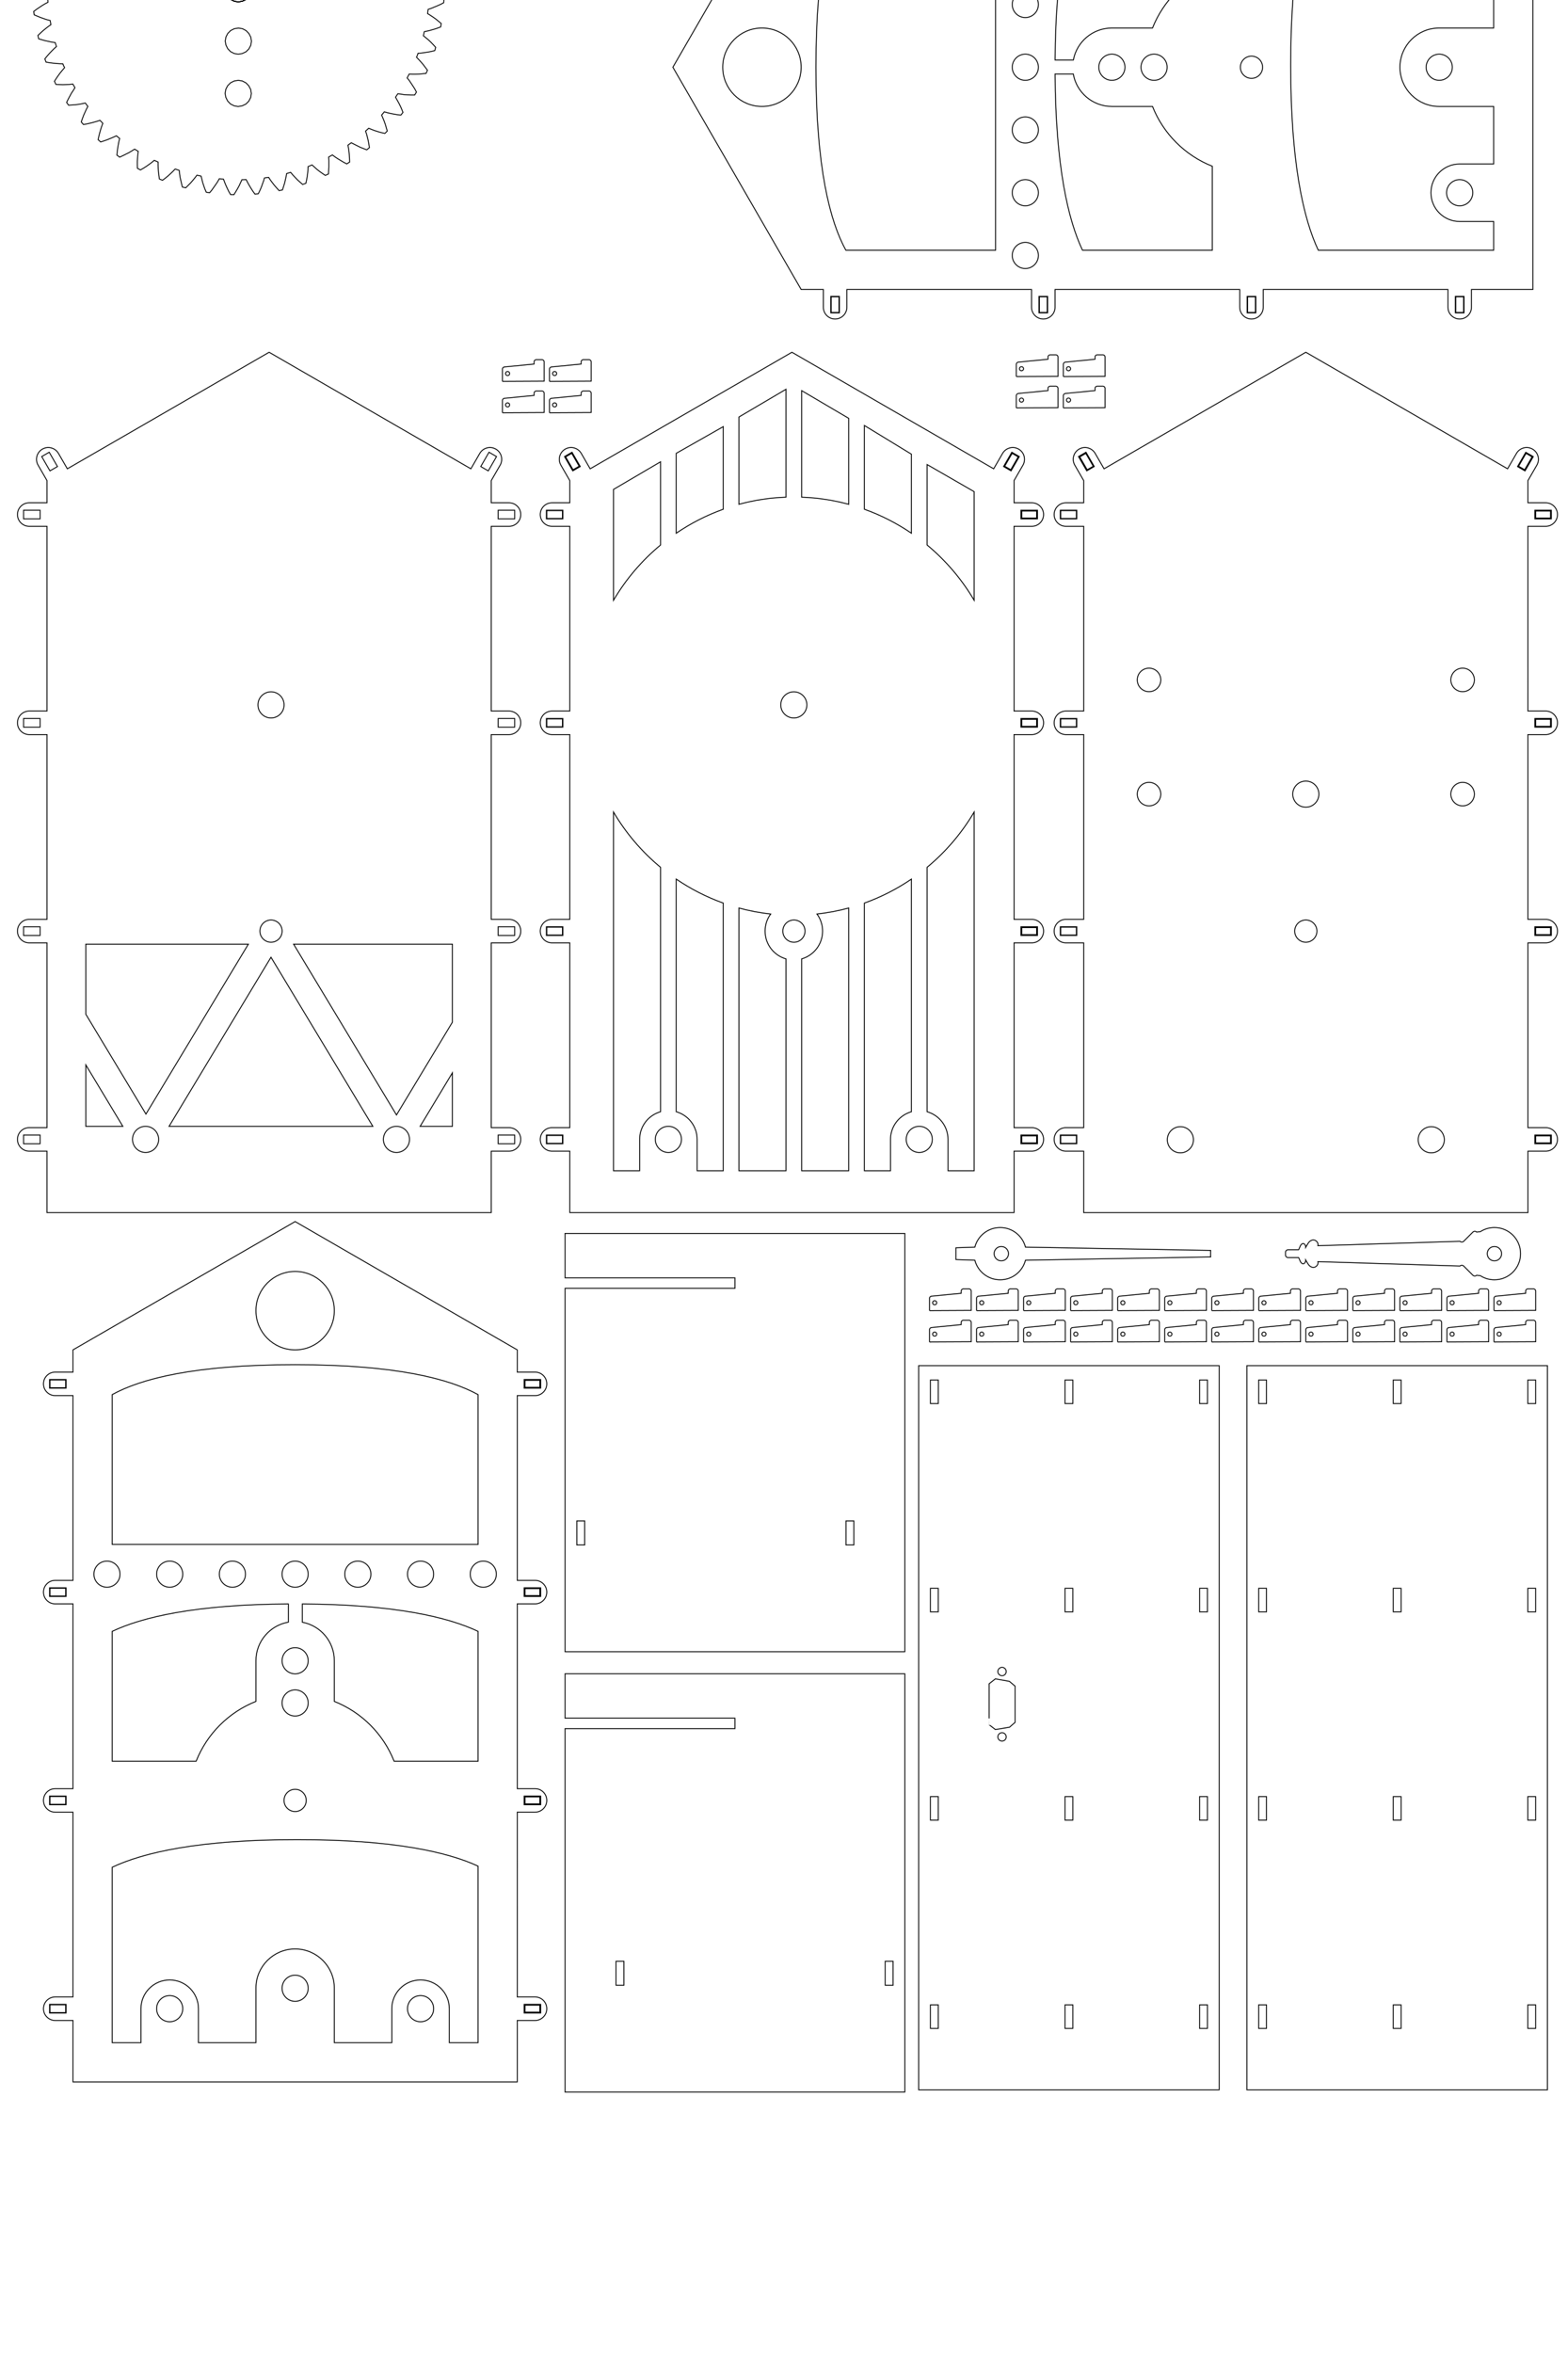 <?xml version="1.0" encoding="utf-8"?>
<!-- Generator: Adobe Illustrator 15.1.0, SVG Export Plug-In . SVG Version: 6.00 Build 0)  -->
<!DOCTYPE svg PUBLIC "-//W3C//DTD SVG 1.1//EN" "http://www.w3.org/Graphics/SVG/1.1/DTD/svg11.dtd">
<svg version="1.1" id="Layer_1" xmlns="http://www.w3.org/2000/svg" xmlns:xlink="http://www.w3.org/1999/xlink" x="0px" y="0px"
	 width="1700.789px" height="2551.182px" viewBox="0 0 1700.789 2551.182" enable-background="new 0 0 1700.789 2551.182"
	 xml:space="preserve">
<g display="none">
	<polyline display="inline" fill="none" points="3666.404,2050.386 3663.3,2049.356 3660.203,2047.284 3656.048,2045.206 
		3652.949,2044.187 3652.949,2042.104 3652.949,2040.03 3656.048,2037.979 3659.15,2035.878 3662.275,2033.825 3665.38,2032.774 
		3668.48,2029.673 3668.48,2026.548 3665.38,2024.493 3661.228,2023.446 3658.123,2022.419 3654.998,2020.341 3650.871,2019.319 
		3650.871,2017.216 3650.871,2015.165 3653.968,2013.087 3657.076,2011.013 3659.15,2008.937 3662.275,2006.86 3665.38,2003.759 
		3664.328,2000.653 3661.228,1999.632 3657.076,1998.581 3653.968,1997.528 3649.818,1996.501 3646.714,1995.479 3645.689,1993.376 
		3645.689,1991.327 3647.744,1989.249 3650.871,1986.146 3652.949,1984.069 3656.048,1980.968 3658.123,1978.868 3657.076,1974.741 
			"/>
	<polyline display="inline" fill="none" points="3657.076,1974.741 3653.968,1973.688 3649.818,1973.688 3645.689,1972.663 
		3642.564,1972.663 3639.46,1972.663 3638.412,1970.589 3637.382,1968.511 3639.46,1965.409 3641.539,1963.335 3644.642,1960.229 
		3646.714,1957.128 3648.794,1954.003 3646.714,1950.901 3643.617,1949.849 3639.46,1949.849 3636.363,1949.849 3632.208,1949.849 
		3629.107,1949.849 3628.056,1947.798 3627.031,1946.774 3629.107,1943.646 3630.128,1940.521 3632.208,1937.442 3634.285,1934.317 
		3636.363,1931.212 3634.285,1927.063 3630.128,1928.11 3627.031,1928.11 3622.876,1928.11 3619.777,1929.138 3615.625,1929.138 
		3614.572,1927.063 3613.544,1926.011 3614.572,1922.937 3616.65,1919.806 3617.699,1915.651 3619.777,1912.552 3620.802,1909.45 
		3618.722,1906.325 3614.572,1906.325 3611.47,1907.372 3607.318,1908.423 3604.216,1909.45 3601.113,1910.476 3599.039,1908.423 
		3597.988,1907.372 3599.039,1903.22 3600.064,1900.118 3601.113,1896.991 3602.138,1892.864 3603.191,1889.765 3600.064,1886.638 
		3596.962,1887.659 3593.859,1888.712 3589.707,1890.786 3586.605,1891.813 3583.48,1892.864 3581.4,1891.813 3579.326,1889.765 
		3580.376,1886.638 3581.4,1883.532 3582.453,1879.38 3582.453,1876.278 3583.48,1872.126 3580.376,1870.077 3577.273,1871.099 
		3573.121,1873.153 3569.996,1874.206 3566.894,1876.278 3563.792,1878.354 3561.712,1876.278 3560.689,1875.253 3560.689,1872.126 
		3560.689,1867.974 3561.712,1864.872 3561.712,1860.745 3561.712,1857.618 3558.615,1855.567 3555.488,1857.618 3552.384,1858.642 
		3549.283,1860.745 3546.156,1862.794 3543.054,1864.872 3540.976,1863.847 3538.902,1862.794 3538.902,1859.692 3538.902,1856.593 
		3538.902,1852.438 3538.902,1848.286 3537.875,1845.187 3534.773,1843.104 3531.648,1845.187 3528.542,1848.286 3526.466,1850.364 
		3523.369,1852.438 3520.238,1855.567 3518.189,1854.513 3516.115,1853.466 3516.115,1850.364 3516.115,1846.237 3515.062,1843.104 
		3514.035,1838.954 3514.035,1835.854 3509.88,1834.802 3506.783,1836.907 3504.705,1840.007 3501.603,1842.085 3499.529,1845.187 
		3497.451,1848.286 3495.375,1847.261 3493.296,1847.261 3492.271,1843.104 3491.222,1840.007 3490.197,1835.854 3489.144,1832.753 
		3488.119,1829.628 3483.964,1828.601 3481.892,1831.729 3479.814,1833.78 3477.74,1836.907 	"/>
	<polyline display="inline" fill="none" points="3477.74,1836.907 3475.689,1840.007 3473.611,1843.104 3471.537,1843.104 
		3468.406,1843.104 3467.382,1838.954 3466.357,1835.854 3465.304,1832.753 3463.23,1829.628 3462.205,1825.499 3458.05,1825.499 
		3455.97,1828.601 3453.898,1831.729 3451.82,1834.802 3450.796,1837.933 3448.718,1841.062 3446.646,1841.062 3444.566,1841.062 
		3442.492,1837.933 3441.464,1834.802 3439.386,1831.729 3437.314,1828.601 3435.234,1825.499 3431.113,1825.499 3430.06,1829.628 
		3427.982,1832.753 3426.958,1835.854 3425.931,1838.954 3424.878,1843.104 3421.781,1843.104 3419.701,1843.104 3417.625,1840.007 
		3415.546,1836.907 3413.472,1833.78 3411.419,1831.729 3409.322,1828.601 3405.167,1829.628 3404.142,1832.753 3403.115,1835.854 
		3402.091,1840.007 3401.041,1843.104 3399.99,1847.261 3397.939,1847.261 3395.835,1848.286 3393.789,1845.187 3391.708,1842.085 
		3388.609,1840.007 3386.535,1836.907 3383.427,1834.802 3379.275,1835.854 3379.275,1838.954 3378.251,1843.104 3377.203,1846.237 
		3377.203,1850.364 3377.203,1853.466 3375.125,1854.513 3373.048,1855.567 3369.949,1852.438 3366.818,1850.364 3364.769,1848.286 
		3361.644,1845.187 3358.539,1843.104 3355.437,1845.187 3354.382,1848.286 3354.382,1852.438 3354.382,1856.593 3354.382,1859.692 
		3354.382,1862.794 3352.31,1863.847 3350.259,1864.872 3347.128,1862.794 3344.031,1860.745 3340.927,1858.642 3337.802,1857.618 
		3334.699,1855.567 3331.597,1857.618 3331.597,1860.745 3331.597,1864.872 3332.625,1867.974 3332.625,1872.126 3332.625,1875.253 
		3331.597,1876.278 3329.498,1878.354 3326.417,1876.278 3323.292,1874.206 3320.166,1873.153 3316.039,1871.099 3312.937,1870.077 
		3309.806,1872.126 3310.833,1876.278 3310.833,1879.38 3311.884,1883.532 3312.937,1886.638 3313.958,1889.765 3311.884,1891.813 
		3309.806,1892.864 3306.707,1891.813 3303.605,1890.786 3299.453,1888.712 3296.328,1887.659 3293.226,1886.638 3290.121,1889.765 
		3291.146,1892.864 3292.199,1896.991 3293.226,1900.118 3294.273,1903.22 3295.298,1907.372 3294.273,1908.423 3292.199,1910.476 
		3289.097,1909.45 3285.966,1908.423 3281.814,1907.372 3278.712,1906.325 3274.585,1906.325 3272.488,1909.45 3273.537,1912.552 
		3275.615,1915.651 3276.638,1919.806 3278.712,1922.937 3279.767,1926.011 3278.712,1928.11 	"/>
	<polyline display="inline" fill="none" points="3278.712,1928.11 3277.664,1929.138 3273.537,1929.138 3270.435,1928.11 
		3266.283,1928.11 3263.156,1928.11 3259.029,1927.063 3256.955,1931.212 3259.029,1934.317 3261.105,1937.442 3263.156,1940.521 
		3264.208,1943.646 3266.283,1946.774 3265.257,1948.823 3264.208,1949.849 3261.105,1949.849 3256.955,1949.849 3253.824,1949.849 
		3249.697,1949.849 3246.593,1950.901 3244.496,1954.003 3246.593,1957.128 3248.648,1960.229 3251.773,1963.335 3253.824,1965.409 
		3255.925,1968.511 3254.875,1970.589 3253.824,1972.663 3250.722,1972.663 3247.623,1972.663 3243.468,1973.688 3239.316,1973.688 
		3236.214,1974.741 3235.164,1978.868 3237.261,1980.968 3240.369,1984.069 3242.441,1986.146 3245.542,1989.249 3247.623,1991.327 
		3247.623,1993.376 3246.593,1995.479 3243.468,1996.501 3239.316,1997.528 3236.214,1998.581 3232.085,1999.632 3228.957,2000.653 
		3227.935,2003.759 3231.037,2006.86 3234.134,2008.937 3236.214,2011.013 3239.316,2013.087 3242.441,2015.165 3242.441,2017.216 
		3242.441,2019.319 3238.291,2020.341 3235.164,2022.419 3232.085,2023.446 3227.935,2024.493 3224.802,2026.548 3224.802,2029.673 
		3227.935,2032.774 3231.037,2033.825 3234.134,2035.878 3237.261,2037.979 3240.369,2040.03 3240.369,2042.104 3240.369,2044.187 
		3237.261,2045.206 3233.109,2047.284 3229.984,2049.356 3226.88,2050.386 3223.783,2052.487 3223.783,2056.612 3226.88,2058.69 
		3231.037,2059.718 3234.134,2061.792 3237.261,2062.845 3240.369,2063.872 3240.369,2065.944 3241.416,2069.046 3238.291,2070.073 
		3235.164,2072.177 3232.085,2074.228 3228.957,2076.304 3225.832,2079.405 3226.88,2082.532 3229.984,2084.579 3233.109,2085.632 
		3237.261,2086.687 3240.369,2087.71 3243.468,2088.729 3244.496,2090.837 3244.496,2092.886 3242.441,2094.964 3239.316,2097.038 
		3236.214,2100.146 3234.134,2102.218 3231.037,2105.343 3232.085,2108.423 3236.214,2109.472 3239.316,2110.521 3243.468,2110.521 
		3246.593,2111.55 3249.697,2111.55 3250.722,2114.649 3251.773,2116.729 3248.648,2118.804 3246.593,2120.882 3244.496,2123.981 
		3241.416,2127.083 3239.316,2130.21 3240.369,2133.312 3244.496,2134.362 3248.648,2134.362 3251.773,2134.362 3255.925,2134.362 
		3259.029,2134.362 3260.052,2136.415 3261.105,2138.489 3259.029,2141.591 3256.955,2144.72 	"/>
	<polyline display="inline" fill="none" points="3256.955,2144.72 3254.875,2147.821 3252.8,2150.923 3250.722,2154.048 
		3252.8,2157.153 3255.925,2157.153 3260.052,2157.153 3263.156,2157.153 3267.306,2157.153 3270.435,2156.104 3271.46,2158.2 
		3273.537,2160.255 3271.46,2163.38 3269.38,2166.479 3267.306,2169.583 3266.283,2172.714 3264.208,2176.841 3266.283,2178.915 
		3270.435,2178.915 3274.585,2178.915 3277.664,2177.888 3280.792,2176.841 3284.945,2176.841 3285.966,2177.888 3288.044,2179.94 
		3285.966,2183.065 3284.945,2186.169 3282.867,2190.296 3281.814,2193.425 3280.792,2196.552 3283.917,2199.628 3286.994,2198.603 
		3291.146,2197.579 3294.273,2196.552 3297.376,2195.499 3301.533,2194.448 3302.552,2196.552 3304.63,2197.579 3303.605,2200.679 
		3302.552,2204.833 3301.533,2207.935 3300.48,2212.085 3299.453,2215.188 3302.552,2218.288 3305.656,2216.237 3309.806,2215.188 
		3312.937,2214.136 3316.039,2212.085 3319.138,2211.062 3321.216,2212.085 3323.292,2213.112 3322.263,2217.265 3321.216,2220.366 
		3321.216,2224.521 3321.216,2227.62 3320.166,2231.771 3323.292,2233.853 3327.445,2231.771 3330.544,2230.745 3333.65,2228.646 
		3336.775,2226.593 3339.875,2224.521 3341.957,2225.571 3344.031,2226.593 3342.978,2230.745 3342.978,2233.853 3342.978,2237.976 
		3342.978,2241.104 3342.978,2245.259 3346.109,2247.306 3350.259,2245.259 3352.31,2243.153 3355.437,2241.104 3358.539,2237.976 
		3361.644,2235.925 3363.716,2236.952 3365.794,2237.976 3365.794,2241.104 3365.794,2245.259 3365.794,2248.356 3366.818,2252.485 
		3366.818,2255.61 3370.968,2257.688 3374.101,2254.585 3376.15,2252.485 3379.275,2250.431 3381.33,2247.306 3384.457,2245.259 
		3386.535,2245.259 3388.609,2246.28 3388.609,2249.409 3389.632,2253.538 3390.658,2256.638 3391.708,2260.79 3392.759,2263.917 
		3395.835,2264.944 3398.96,2261.815 3401.041,2259.765 3403.115,2256.638 3406.218,2253.538 3408.292,2250.431 3410.373,2251.458 
		3412.447,2251.458 3413.472,2254.585 3414.5,2258.712 3415.546,2261.815 3416.601,2265.97 3418.654,2269.097 3421.781,2269.097 
		3424.878,2265.97 3426.958,2262.864 3429.033,2259.765 3430.06,2256.638 3432.132,2253.538 3434.21,2254.585 3436.287,2254.585 
		3438.367,2257.688 3439.386,2260.79 3441.464,2263.917 3442.492,2266.993 3444.566,2271.146 	"/>
	<polyline display="inline" fill="none" points="3444.566,2271.146 3448.718,2271.146 3450.796,2266.993 3451.82,2263.917 
		3453.898,2260.79 3454.951,2257.688 3457.023,2254.585 3459.103,2254.585 3461.152,2253.538 3463.23,2256.638 3464.279,2259.765 
		3466.357,2262.864 3468.406,2265.97 3471.537,2269.097 3474.636,2269.097 3476.71,2265.97 3477.74,2261.815 3478.791,2258.712 
		3479.814,2254.585 3480.865,2251.458 3482.943,2251.458 3484.994,2250.431 3487.072,2253.538 3490.197,2256.638 3492.271,2259.765 
		3494.324,2261.815 3497.451,2264.944 3500.548,2263.917 3501.603,2260.79 3502.626,2256.638 3503.656,2253.538 3504.705,2249.409 
		3504.705,2246.28 3506.783,2245.259 3508.855,2245.259 3511.96,2247.306 3514.035,2250.431 3517.134,2252.485 3519.212,2254.585 
		3522.316,2257.688 3526.466,2255.61 3526.466,2252.485 3527.496,2248.356 3527.496,2245.259 3527.496,2241.104 3527.496,2237.976 
		3529.57,2236.952 3531.648,2235.925 3534.773,2237.976 3537.875,2241.104 3540.976,2243.153 3543.054,2245.259 3547.207,2247.306 
		3550.306,2245.259 3550.306,2241.104 3550.306,2237.976 3550.306,2233.853 3550.306,2230.745 3549.283,2226.593 3551.359,2225.571 
		3553.408,2224.521 3556.541,2226.593 3559.638,2228.646 3562.742,2230.745 3565.867,2231.771 3569.996,2233.853 3573.121,2231.771 
		3572.074,2227.62 3572.074,2224.521 3572.074,2220.366 3571.044,2217.265 3569.996,2213.112 3572.074,2212.085 3574.146,2211.062 
		3577.273,2212.085 3580.376,2214.136 3583.48,2215.188 3587.63,2216.237 3590.732,2218.288 3593.859,2215.188 3592.812,2212.085 
		3591.785,2207.935 3590.732,2204.833 3589.707,2200.679 3588.66,2197.579 3590.732,2196.552 3591.785,2194.448 3595.914,2195.499 
		3599.039,2196.552 3602.138,2197.579 3606.292,2198.603 3609.394,2199.628 3612.498,2196.552 3611.47,2193.425 3610.445,2190.296 
		3608.371,2186.169 3607.318,2183.065 3605.24,2179.94 3607.318,2177.888 3608.371,2176.841 3612.498,2176.841 3615.625,2177.888 
		3618.722,2178.915 3622.876,2178.915 3627.031,2178.915 3629.107,2176.841 3627.031,2172.714 3625.978,2169.583 3623.904,2166.479 
		3621.826,2163.38 3619.777,2160.255 3621.826,2158.2 3622.876,2156.104 3625.978,2157.153 3630.128,2157.153 3633.238,2157.153 
		3637.382,2157.153 3640.49,2157.153 3642.564,2154.048 3640.49,2150.923 3638.412,2147.821 	"/>
	<polyline display="inline" fill="none" points="3638.412,2147.821 3636.363,2144.72 3634.285,2141.591 3632.208,2138.489 
		3633.238,2136.415 3634.285,2134.362 3637.382,2134.362 3641.539,2134.362 3644.642,2134.362 3648.794,2134.362 3652.949,2133.312 
		3653.968,2130.21 3651.896,2127.083 3648.794,2123.981 3646.714,2120.882 3644.642,2118.804 3641.539,2116.729 3642.564,2113.624 
		3643.617,2111.55 3646.714,2111.55 3649.818,2110.521 3653.968,2110.521 3657.076,2109.472 3661.228,2108.423 3662.275,2105.343 
		3659.15,2102.218 3657.076,2100.146 3653.968,2097.038 3650.871,2094.964 3648.794,2092.886 3648.794,2090.837 3649.818,2088.729 
		3652.949,2087.71 3656.048,2086.687 3660.203,2085.632 3663.3,2084.579 3666.404,2082.532 3667.457,2079.405 3664.328,2076.304 
		3661.228,2074.228 3658.123,2072.177 3654.998,2070.073 3651.896,2069.046 3652.949,2065.944 3652.949,2063.872 3656.048,2062.845 
		3659.15,2061.792 3662.275,2059.718 3666.404,2058.69 3669.535,2056.612 3669.535,2052.487 3666.404,2050.386 	"/>
	<polygon display="inline" fill="none" points="3460.125,2052.487 3458.05,2056.612 3454.951,2059.718 3450.796,2061.792 
		3446.646,2061.792 3442.492,2061.792 3438.367,2059.718 3435.234,2056.612 3433.16,2052.487 3432.132,2048.333 3433.16,2043.159 
		3435.234,2040.03 3438.367,2036.927 3442.492,2034.854 3446.646,2033.825 3450.796,2034.854 3454.951,2036.927 3458.05,2040.03 
		3460.125,2044.187 3461.152,2048.333 	"/>
	<polyline display="inline" fill="none" points="3573.121,2379.987 3569.996,2378.964 3566.894,2376.862 3562.742,2375.835 
		3559.638,2374.813 3559.638,2371.685 3559.638,2369.634 3562.742,2368.581 3564.814,2366.507 3567.945,2364.429 3571.044,2361.327 
		3574.146,2359.249 3573.121,2355.126 3568.966,2354.073 3565.867,2353.021 3562.742,2351.995 3558.615,2351.995 3555.488,2350.972 
		3554.458,2348.896 3553.408,2346.819 3556.541,2344.741 3558.615,2341.644 3561.712,2339.563 3563.792,2336.462 3565.867,2333.335 
		3564.814,2330.235 3560.689,2329.185 3556.541,2329.185 3553.408,2329.185 3549.283,2329.185 3546.156,2329.185 3545.126,2327.13 
		3544.105,2325.056 3546.156,2322.979 3547.207,2319.853 3549.283,2316.772 3551.359,2312.622 3552.384,2309.497 3550.306,2306.396 
		3546.156,2306.396 3543.054,2307.44 3538.902,2308.47 3535.8,2308.47 3532.697,2310.548 3530.623,2308.47 3529.57,2306.396 
		3530.623,2303.29 3531.648,2300.163 3532.697,2296.011 3533.72,2292.938 	"/>
	<polyline display="inline" fill="none" points="3533.72,2292.938 3534.773,2288.782 3531.648,2286.704 3528.542,2287.757 
		3524.388,2288.782 3521.289,2290.831 3518.189,2291.884 3515.062,2293.962 3512.984,2291.884 3510.91,2290.831 3511.96,2287.757 
		3512.984,2283.604 3512.984,2280.479 3512.984,2276.325 3512.984,2273.226 3509.88,2271.146 3506.783,2273.226 3503.656,2275.298 
		3500.548,2277.378 3497.451,2279.452 3495.375,2281.503 3492.271,2280.479 3490.197,2279.452 3490.197,2276.325 3490.197,2272.198 
		3490.197,2269.097 3489.144,2264.944 3488.119,2261.815 3484.994,2260.79 3481.892,2262.864 3479.814,2264.944 3476.71,2268.044 
		3474.636,2271.146 3472.56,2273.226 3470.484,2273.226 3467.382,2272.198 3467.382,2269.097 3466.357,2265.97 3465.304,2262.864 
		3463.23,2258.712 3462.205,2255.61 3458.05,2254.585 3455.97,2257.688 3453.898,2260.79 3451.82,2263.917 3450.796,2268.044 
		3448.718,2271.146 3446.646,2271.146 3444.566,2271.146 3442.492,2268.044 3441.464,2263.917 3439.386,2260.79 3437.314,2257.688 
		3435.234,2254.585 3431.113,2255.61 3430.06,2258.712 3427.982,2262.864 3426.958,2265.97 3425.931,2269.097 3425.931,2272.198 
		3422.804,2273.226 3420.751,2273.226 3418.654,2271.146 3416.601,2268.044 3413.472,2264.944 3411.419,2262.864 3408.292,2260.79 
		3405.167,2261.815 3404.142,2264.944 3403.115,2269.097 3403.115,2272.198 3403.115,2276.325 3403.115,2279.452 3399.99,2280.479 
		3397.939,2281.503 3395.835,2279.452 3392.759,2277.378 3389.632,2275.298 3386.535,2273.226 3383.427,2271.146 3380.302,2273.226 
		3380.302,2276.325 3380.302,2280.479 3380.302,2283.604 3381.33,2287.757 3382.38,2290.831 3380.302,2292.938 3378.251,2293.962 
		3375.125,2291.884 3371.998,2290.831 3368.919,2288.782 3364.769,2287.757 3361.644,2286.704 3358.539,2288.782 3359.587,2292.938 
		3360.617,2296.011 3361.644,2300.163 3362.666,2303.29 3363.716,2306.396 3362.666,2308.47 3360.617,2310.548 3357.49,2308.47 
		3354.382,2308.47 3350.259,2307.44 3347.128,2306.396 3342.978,2306.396 3340.927,2309.497 3341.957,2312.622 3344.031,2316.772 
		3346.109,2319.853 3347.128,2322.979 3349.208,2325.056 3348.158,2327.13 3347.128,2329.185 3344.031,2329.185 3339.875,2329.185 
		3336.775,2329.185 3332.625,2329.185 3328.47,2330.235 3327.445,2333.335 3329.498,2336.462 	"/>
	<polyline display="inline" fill="none" points="3329.498,2336.462 3331.597,2339.563 3334.699,2341.644 3336.775,2344.741 
		3339.875,2346.819 3338.826,2348.896 3337.802,2350.972 3334.699,2351.995 3330.544,2351.995 3327.445,2353.021 3324.318,2354.073 
		3320.166,2355.126 3319.138,2359.249 3322.263,2361.327 3325.371,2364.429 3328.47,2366.507 3330.544,2368.581 3333.65,2369.634 
		3333.65,2372.708 3333.65,2374.813 3330.544,2375.835 3326.417,2376.862 3323.292,2378.964 3320.166,2379.987 3317.089,2382.04 
		3317.089,2386.19 3320.166,2388.269 3323.292,2389.319 3326.417,2391.368 3330.544,2392.421 3333.65,2393.472 3333.65,2395.521 
		3333.65,2398.649 3330.544,2399.673 3328.47,2401.753 3325.371,2403.827 3322.263,2406.935 3319.138,2409.005 3320.166,2413.157 
		3324.318,2414.187 3327.445,2415.212 3330.544,2416.259 3334.699,2416.259 3337.802,2416.259 3338.826,2419.364 3339.875,2421.438 
		3336.775,2423.519 3334.699,2426.618 3331.597,2428.69 3329.498,2431.823 3327.445,2434.896 3328.47,2438.022 3332.625,2439.05 
		3336.775,2439.05 3339.875,2439.05 3344.031,2439.05 3347.128,2439.05 3348.158,2441.126 3349.208,2443.204 3347.128,2445.274 
		3346.109,2448.378 3344.031,2451.509 3341.957,2455.636 3340.927,2458.737 3342.978,2461.864 3347.128,2461.864 3350.259,2460.837 
		3354.382,2459.79 3357.49,2458.737 3360.617,2457.71 3362.666,2459.79 3363.716,2461.864 3362.666,2464.964 3361.644,2468.063 
		3360.617,2472.218 3359.587,2475.351 3358.539,2479.478 3361.644,2481.55 3364.769,2480.522 3368.919,2479.478 3371.998,2477.396 
		3375.125,2476.37 3378.251,2474.298 3380.302,2476.37 3382.38,2477.396 3381.33,2480.522 3380.302,2484.677 3380.302,2487.755 
		3380.302,2491.909 3380.302,2495.034 3383.427,2497.083 3386.535,2495.034 3389.632,2492.931 3392.759,2490.882 3395.835,2488.804 
		3397.939,2486.729 3401.041,2487.755 3403.115,2488.804 3403.115,2491.909 3403.115,2496.063 3403.115,2499.188 3404.142,2503.313 
		3405.167,2506.417 3408.292,2507.468 3411.419,2505.39 3413.472,2502.263 3416.601,2500.214 3418.654,2497.083 3420.751,2493.981 
		3422.804,2495.034 3425.931,2495.034 3425.931,2499.188 3426.958,2502.263 3427.982,2505.39 3430.06,2509.542 3431.113,2512.646 
		3435.234,2512.646 3437.314,2510.569 3439.386,2507.468 3441.464,2503.313 3442.492,2500.214 	"/>
	<polyline display="inline" fill="none" points="3442.492,2500.214 3444.566,2497.083 3446.646,2497.083 3448.718,2497.083 
		3450.796,2500.214 3451.82,2503.313 3453.898,2507.468 3455.97,2510.569 3458.05,2512.646 3462.205,2512.646 3463.23,2509.542 
		3465.304,2505.39 3466.357,2502.263 3467.382,2499.188 3467.382,2495.034 3470.484,2495.034 3472.56,2493.981 3474.636,2497.083 
		3476.71,2500.214 3479.814,2502.263 3481.892,2505.39 3484.994,2507.468 3488.119,2506.417 3489.144,2503.313 3490.197,2499.188 
		3490.197,2496.063 3490.197,2491.909 3490.197,2488.804 3493.296,2487.755 3495.375,2486.729 3497.451,2488.804 3500.548,2490.882 
		3503.656,2492.931 3506.783,2495.034 3509.88,2497.083 3512.984,2495.034 3512.984,2491.909 3512.984,2487.755 3512.984,2484.677 
		3511.96,2480.522 3510.91,2477.396 3512.984,2475.351 3515.062,2474.298 3518.189,2476.37 3521.289,2477.396 3524.388,2479.478 
		3528.542,2480.522 3531.648,2481.55 3534.773,2479.478 3533.72,2475.351 3532.697,2472.218 3531.648,2468.063 3530.623,2464.964 
		3529.57,2461.864 3530.623,2459.79 3532.697,2457.71 3535.8,2458.737 3538.902,2459.79 3543.054,2460.837 3546.156,2461.864 
		3550.306,2461.864 3552.384,2458.737 3551.359,2455.636 3549.283,2451.509 3547.207,2448.378 3546.156,2445.274 3544.105,2443.204 
		3545.126,2441.126 3546.156,2439.05 3549.283,2439.05 3553.408,2439.05 3556.541,2439.05 3560.689,2439.05 3564.814,2438.022 
		3565.867,2434.896 3563.792,2431.823 3561.712,2428.69 3558.615,2426.618 3556.541,2423.519 3553.408,2421.438 3554.458,2419.364 
		3555.488,2416.259 3558.615,2416.259 3562.742,2416.259 3565.867,2415.212 3568.966,2414.187 3573.121,2413.157 3574.146,2409.005 
		3571.044,2406.935 3567.945,2403.827 3564.814,2401.753 3562.742,2399.673 3559.638,2398.649 3559.638,2395.521 3559.638,2393.472 
		3562.742,2392.421 3566.894,2391.368 3569.996,2389.319 3573.121,2388.269 3576.226,2386.19 3576.226,2382.04 3573.121,2379.987 	
		"/>
	<polyline display="inline" fill="none" points="3460.125,2388.269 3458.05,2392.421 3454.951,2395.521 3450.796,2397.601 
		3446.646,2398.649 3442.492,2397.601 3438.367,2395.521 3435.234,2392.421 3433.16,2388.269 3432.132,2384.14 3433.16,2379.987 
		3435.234,2375.835 3438.367,2372.708 3442.492,2370.659 3446.646,2369.634 3450.796,2370.659 3454.951,2372.708 3458.05,2375.835 
		3460.125,2379.987 3461.152,2384.14 	"/>
	<line display="inline" fill="none" x1="3461.152" y1="2384.14" x2="3460.125" y2="2388.269"/>
</g>
<polyline display="none" fill="none" points="-2785.688,2392.451 -2755.468,2392.451 -2732.498,2392.451 -2702.268,2392.451 "/>
<path fill="none" stroke="#000000" stroke-miterlimit="10" d="M1352.492,1480.691h325.984v785.18h-325.984V1480.691z
	 M1365.248,1509.021v12.756h8.504v-25.513h-8.504V1509.021 M1365.248,1734.846v12.756h8.504v-25.512h-8.504V1734.846
	 M1365.248,1960.674v12.756h8.504v-25.512h-8.504V1960.674 M1365.248,2186.5v12.758h8.504v-25.514h-8.504V2186.5 M1665.718,2186.5
	v-12.756h-8.504v25.514h8.504V2186.5 M1665.718,1960.674v-12.758h-8.504v25.514h8.504V1960.674 M1665.718,1734.846v-12.756h-8.504
	v25.512h8.504V1734.846 M1665.718,1509.021v-12.757h-8.504v25.513h8.504V1509.021 M1511.232,1509.021v12.756h8.504v-25.513h-8.504
	V1509.021 M1511.232,1734.846v12.756h8.504v-25.512h-8.504V1734.846 M1511.232,1960.674v12.756h8.504v-25.512h-8.504V1960.674
	 M1511.232,2186.5v12.758h8.504v-25.514h-8.504V2186.5"/>
<path fill="none" stroke="#000000" stroke-miterlimit="10" d="M1008.214,1421v-13.604c0.193-1.036,1.004-1.848,2.041-2.041
	l32.314-3.145v-2.725c0.193-1.035,1.004-1.849,2.041-2.041h6.803c1.037,0.192,1.85,1.006,2.041,2.041v21.26L1008.214,1421"/>
<circle fill="none" stroke="#000000" stroke-miterlimit="10" cx="1013.828" cy="1412.496" r="2.211"/>
<path fill="none" stroke="#000000" stroke-miterlimit="10" d="M1059.24,1421v-13.604c0.193-1.036,1.004-1.848,2.041-2.041
	l32.313-3.145v-2.725c0.191-1.035,1.006-1.849,2.041-2.041h6.805c1.037,0.192,1.848,1.006,2.041,2.041v21.26L1059.24,1421"/>
<circle fill="none" stroke="#000000" stroke-miterlimit="10" cx="1064.853" cy="1412.496" r="2.211"/>
<path fill="none" stroke="#000000" stroke-miterlimit="10" d="M1110.261,1421v-13.604c0.193-1.036,1.006-1.848,2.041-2.041
	l32.314-3.145v-2.725c0.193-1.035,1.004-1.849,2.041-2.041h6.803c1.037,0.192,1.85,1.006,2.041,2.041v21.26L1110.261,1421"/>
<circle fill="none" stroke="#000000" stroke-miterlimit="10" cx="1115.875" cy="1412.496" r="2.211"/>
<path fill="none" stroke="#000000" stroke-miterlimit="10" d="M1161.287,1421v-13.604c0.193-1.036,1.004-1.848,2.041-2.041
	l32.314-3.145v-2.725c0.189-1.035,1.004-1.849,2.041-2.041h6.803c1.037,0.192,1.85,1.006,2.041,2.041v21.26L1161.287,1421"/>
<circle fill="none" stroke="#000000" stroke-miterlimit="10" cx="1166.9" cy="1412.496" r="2.211"/>
<path fill="none" stroke="#000000" stroke-miterlimit="10" d="M1212.31,1421v-13.604c0.191-1.036,1.004-1.848,2.041-2.041
	l32.313-3.145v-2.725c0.193-1.035,1.006-1.849,2.041-2.041h6.805c1.035,0.192,1.85,1.006,2.041,2.041v21.26L1212.31,1421"/>
<circle fill="none" stroke="#000000" stroke-miterlimit="10" cx="1217.921" cy="1412.496" r="2.211"/>
<path fill="none" stroke="#000000" stroke-miterlimit="10" d="M1263.333,1421v-13.604c0.193-1.036,1.004-1.848,2.041-2.041
	l32.316-3.145v-2.725c0.189-1.035,1.004-1.849,2.039-2.041h6.805c1.035,0.192,1.848,1.006,2.041,2.041v21.26L1263.333,1421"/>
<circle fill="none" stroke="#000000" stroke-miterlimit="10" cx="1268.947" cy="1412.496" r="2.211"/>
<path fill="none" stroke="#000000" stroke-miterlimit="10" d="M1314.357,1421v-13.604c0.191-1.036,1.006-1.848,2.041-2.041
	l32.313-3.145v-2.725c0.191-1.035,1.006-1.849,2.041-2.041h6.807c1.037,0.192,1.848,1.006,2.041,2.041v21.26L1314.357,1421"/>
<circle fill="none" stroke="#000000" stroke-miterlimit="10" cx="1319.968" cy="1412.496" r="2.211"/>
<path fill="none" stroke="#000000" stroke-miterlimit="10" d="M1365.378,1421v-13.604c0.193-1.036,1.006-1.848,2.041-2.041
	l32.316-3.145v-2.725c0.193-1.035,1.004-1.849,2.041-2.041h6.803c1.037,0.192,1.85,1.006,2.041,2.041v21.26L1365.378,1421"/>
<circle fill="none" stroke="#000000" stroke-miterlimit="10" cx="1370.994" cy="1412.496" r="2.211"/>
<path fill="none" stroke="#000000" stroke-miterlimit="10" d="M1416.406,1421v-13.604c0.189-1.036,1.004-1.848,2.039-2.041
	l32.314-3.145v-2.725c0.191-1.035,1.004-1.849,2.041-2.041h6.805c1.035,0.192,1.848,1.006,2.041,2.041v21.26L1416.406,1421"/>
<circle fill="none" stroke="#000000" stroke-miterlimit="10" cx="1422.017" cy="1412.496" r="2.211"/>
<path fill="none" stroke="#000000" stroke-miterlimit="10" d="M1467.427,1421v-13.604c0.193-1.036,1.006-1.848,2.041-2.041
	l32.314-3.145v-2.725c0.193-1.035,1.004-1.849,2.041-2.041h6.803c1.037,0.192,1.85,1.006,2.041,2.041v21.26L1467.427,1421"/>
<circle fill="none" stroke="#000000" stroke-miterlimit="10" cx="1473.041" cy="1412.496" r="2.211"/>
<path fill="none" stroke="#000000" stroke-miterlimit="10" d="M1518.453,1421v-13.604c0.193-1.036,1.004-1.848,2.041-2.041
	l32.314-3.145v-2.725c0.189-1.035,1.004-1.849,2.041-2.041h6.803c1.037,0.192,1.848,1.006,2.041,2.041v21.26L1518.453,1421"/>
<circle fill="none" stroke="#000000" stroke-miterlimit="10" cx="1524.064" cy="1412.496" r="2.211"/>
<path fill="none" stroke="#000000" stroke-miterlimit="10" d="M1569.476,1421v-13.604c0.191-1.036,1.004-1.848,2.041-2.041
	l32.313-3.145v-2.725c0.193-1.035,1.004-1.849,2.041-2.041h6.803c1.037,0.192,1.85,1.006,2.041,2.041v21.26L1569.476,1421"/>
<circle fill="none" stroke="#000000" stroke-miterlimit="10" cx="1575.085" cy="1412.496" r="2.211"/>
<path fill="none" stroke="#000000" stroke-miterlimit="10" d="M1620.5,1421v-13.604c0.193-1.036,1.004-1.848,2.041-2.041
	l32.314-3.145v-2.725c0.189-1.035,1.004-1.849,2.041-2.041h6.803c1.037,0.192,1.848,1.006,2.041,2.041v21.26L1620.5,1421"/>
<circle fill="none" stroke="#000000" stroke-miterlimit="10" cx="1626.113" cy="1412.496" r="2.211"/>
<path fill="none" stroke="#000000" stroke-miterlimit="10" d="M544.964,413.51v-13.604c0.191-1.037,1.004-1.85,2.041-2.041
	l32.313-3.146v-2.723c0.192-1.035,1.004-1.848,2.041-2.041h6.805c1.035,0.193,1.848,1.006,2.041,2.041v21.26L544.964,413.51"/>
<circle fill="none" stroke="#000000" stroke-miterlimit="10" cx="550.577" cy="405.006" r="2.211"/>
<path fill="none" stroke="#000000" stroke-miterlimit="10" d="M595.988,413.51v-13.604c0.192-1.037,1.004-1.85,2.041-2.041
	l32.313-3.146v-2.723c0.193-1.035,1.004-1.848,2.041-2.041h6.805c1.035,0.193,1.849,1.006,2.039,2.041v21.26L595.988,413.51"/>
<circle fill="none" stroke="#000000" stroke-miterlimit="10" cx="601.601" cy="405.006" r="2.211"/>
<path fill="none" stroke="#000000" stroke-miterlimit="10" d="M1008.214,1455v-13.604c0.193-1.036,1.004-1.848,2.041-2.041
	l32.314-3.145v-2.725c0.193-1.035,1.004-1.849,2.041-2.041h6.803c1.037,0.192,1.85,1.006,2.041,2.041v21.26L1008.214,1455"/>
<circle fill="none" stroke="#000000" stroke-miterlimit="10" cx="1013.828" cy="1446.496" r="2.211"/>
<path fill="none" stroke="#000000" stroke-miterlimit="10" d="M1059.24,1455v-13.604c0.193-1.036,1.004-1.848,2.041-2.041
	l32.313-3.145v-2.725c0.191-1.035,1.006-1.849,2.041-2.041h6.805c1.037,0.192,1.848,1.006,2.041,2.041v21.26L1059.24,1455"/>
<circle fill="none" stroke="#000000" stroke-miterlimit="10" cx="1064.853" cy="1446.496" r="2.211"/>
<path fill="none" stroke="#000000" stroke-miterlimit="10" d="M1110.261,1455v-13.604c0.193-1.036,1.006-1.848,2.041-2.041
	l32.314-3.145v-2.725c0.193-1.035,1.004-1.849,2.041-2.041h6.803c1.037,0.192,1.85,1.006,2.041,2.041v21.26L1110.261,1455"/>
<circle fill="none" stroke="#000000" stroke-miterlimit="10" cx="1115.875" cy="1446.496" r="2.211"/>
<path fill="none" stroke="#000000" stroke-miterlimit="10" d="M1161.287,1455v-13.604c0.193-1.036,1.004-1.848,2.041-2.041
	l32.314-3.145v-2.725c0.189-1.035,1.004-1.849,2.041-2.041h6.803c1.037,0.192,1.85,1.006,2.041,2.041v21.26L1161.287,1455"/>
<circle fill="none" stroke="#000000" stroke-miterlimit="10" cx="1166.9" cy="1446.496" r="2.211"/>
<path fill="none" stroke="#000000" stroke-miterlimit="10" d="M1212.31,1455v-13.604c0.191-1.036,1.004-1.848,2.041-2.041
	l32.313-3.145v-2.725c0.193-1.035,1.006-1.849,2.041-2.041h6.805c1.035,0.192,1.85,1.006,2.041,2.041v21.26L1212.31,1455"/>
<circle fill="none" stroke="#000000" stroke-miterlimit="10" cx="1217.921" cy="1446.496" r="2.211"/>
<path fill="none" stroke="#000000" stroke-miterlimit="10" d="M1263.333,1455v-13.604c0.193-1.036,1.004-1.848,2.041-2.041
	l32.316-3.145v-2.725c0.189-1.035,1.004-1.849,2.039-2.041h6.805c1.035,0.192,1.848,1.006,2.041,2.041v21.26L1263.333,1455"/>
<circle fill="none" stroke="#000000" stroke-miterlimit="10" cx="1268.947" cy="1446.496" r="2.211"/>
<path fill="none" stroke="#000000" stroke-miterlimit="10" d="M1314.357,1455v-13.604c0.191-1.036,1.006-1.848,2.041-2.041
	l32.313-3.145v-2.725c0.191-1.035,1.006-1.849,2.041-2.041h6.807c1.037,0.192,1.848,1.006,2.041,2.041v21.26L1314.357,1455"/>
<circle fill="none" stroke="#000000" stroke-miterlimit="10" cx="1319.968" cy="1446.496" r="2.211"/>
<path fill="none" stroke="#000000" stroke-miterlimit="10" d="M1365.378,1455v-13.604c0.193-1.036,1.006-1.848,2.041-2.041
	l32.316-3.145v-2.725c0.193-1.035,1.004-1.849,2.041-2.041h6.803c1.037,0.192,1.85,1.006,2.041,2.041v21.26L1365.378,1455"/>
<circle fill="none" stroke="#000000" stroke-miterlimit="10" cx="1370.994" cy="1446.496" r="2.211"/>
<path fill="none" stroke="#000000" stroke-miterlimit="10" d="M1416.406,1455v-13.604c0.189-1.036,1.004-1.848,2.039-2.041
	l32.314-3.145v-2.725c0.191-1.035,1.004-1.849,2.041-2.041h6.805c1.035,0.192,1.848,1.006,2.041,2.041v21.26L1416.406,1455"/>
<circle fill="none" stroke="#000000" stroke-miterlimit="10" cx="1422.017" cy="1446.496" r="2.211"/>
<path fill="none" stroke="#000000" stroke-miterlimit="10" d="M1467.427,1455v-13.604c0.193-1.036,1.006-1.848,2.041-2.041
	l32.314-3.145v-2.725c0.193-1.035,1.004-1.849,2.041-2.041h6.803c1.037,0.192,1.85,1.006,2.041,2.041v21.26L1467.427,1455"/>
<circle fill="none" stroke="#000000" stroke-miterlimit="10" cx="1473.041" cy="1446.496" r="2.211"/>
<path fill="none" stroke="#000000" stroke-miterlimit="10" d="M1518.453,1455v-13.604c0.193-1.036,1.004-1.848,2.041-2.041
	l32.314-3.145v-2.725c0.189-1.035,1.004-1.849,2.041-2.041h6.803c1.037,0.192,1.848,1.006,2.041,2.041v21.26L1518.453,1455"/>
<circle fill="none" stroke="#000000" stroke-miterlimit="10" cx="1524.064" cy="1446.496" r="2.211"/>
<path fill="none" stroke="#000000" stroke-miterlimit="10" d="M1569.476,1455v-13.604c0.191-1.036,1.004-1.848,2.041-2.041
	l32.313-3.145v-2.725c0.193-1.035,1.004-1.849,2.041-2.041h6.803c1.037,0.192,1.85,1.006,2.041,2.041v21.26L1569.476,1455"/>
<circle fill="none" stroke="#000000" stroke-miterlimit="10" cx="1575.085" cy="1446.496" r="2.211"/>
<path fill="none" stroke="#000000" stroke-miterlimit="10" d="M1620.5,1455v-13.604c0.193-1.036,1.004-1.848,2.041-2.041
	l32.314-3.145v-2.725c0.189-1.035,1.004-1.849,2.041-2.041h6.803c1.037,0.192,1.848,1.006,2.041,2.041v21.26L1620.5,1455"/>
<circle fill="none" stroke="#000000" stroke-miterlimit="10" cx="1626.113" cy="1446.496" r="2.211"/>
<path fill="none" stroke="#000000" stroke-miterlimit="10" d="M544.964,447.51v-13.604c0.191-1.037,1.004-1.85,2.041-2.041
	l32.313-3.146v-2.723c0.192-1.035,1.004-1.848,2.041-2.041h6.805c1.035,0.193,1.848,1.006,2.041,2.041v21.26L544.964,447.51"/>
<circle fill="none" stroke="#000000" stroke-miterlimit="10" cx="550.577" cy="439.006" r="2.211"/>
<path fill="none" stroke="#000000" stroke-miterlimit="10" d="M595.988,447.51v-13.604c0.192-1.037,1.004-1.85,2.041-2.041
	l32.313-3.146v-2.723c0.193-1.035,1.004-1.848,2.041-2.041h6.805c1.035,0.193,1.849,1.006,2.039,2.041v21.26L595.988,447.51"/>
<circle fill="none" stroke="#000000" stroke-miterlimit="10" cx="601.601" cy="439.006" r="2.211"/>
<path fill="none" stroke="#000000" stroke-miterlimit="10" d="M1102.378,408.288v-13.604c0.191-1.036,1.004-1.849,2.041-2.04
	l32.314-3.146v-2.723c0.191-1.035,1.004-1.849,2.041-2.041h6.805c1.035,0.192,1.848,1.006,2.041,2.041v21.26L1102.378,408.288"/>
<circle fill="none" stroke="#000000" stroke-miterlimit="10" cx="1107.994" cy="399.784" r="2.211"/>
<path fill="none" stroke="#000000" stroke-miterlimit="10" d="M1153.404,408.288v-13.604c0.191-1.036,1.004-1.849,2.041-2.04
	l32.313-3.146v-2.723c0.193-1.035,1.004-1.849,2.041-2.041h6.807c1.035,0.192,1.848,1.006,2.039,2.041v21.26L1153.404,408.288"/>
<circle fill="none" stroke="#000000" stroke-miterlimit="10" cx="1159.017" cy="399.784" r="2.211"/>
<path fill="none" stroke="#000000" stroke-miterlimit="10" d="M1102.378,442.288v-13.604c0.191-1.036,1.004-1.849,2.041-2.04
	l32.314-3.146v-2.723c0.191-1.035,1.004-1.849,2.041-2.041h6.805c1.035,0.192,1.848,1.006,2.041,2.041v21.26L1102.378,442.288"/>
<circle fill="none" stroke="#000000" stroke-miterlimit="10" cx="1107.994" cy="433.784" r="2.211"/>
<path fill="none" stroke="#000000" stroke-miterlimit="10" d="M1153.404,442.288v-13.604c0.191-1.036,1.004-1.849,2.041-2.04
	l32.313-3.146v-2.723c0.193-1.035,1.004-1.849,2.041-2.041h6.807c1.035,0.192,1.848,1.006,2.039,2.041v21.26L1153.404,442.288"/>
<circle fill="none" stroke="#000000" stroke-miterlimit="10" cx="1159.017" cy="433.784" r="2.211"/>
<path fill="none" stroke="#000000" stroke-miterlimit="10" d="M1097.673,490.945l-8.504,14.729l3.684,2.126l3.682,2.126
	l8.504-14.729L1097.673,490.945z M1096.369,509.312l-6.584-3.803l8.055-13.949l6.586,3.803L1096.369,509.312z"/>
<path fill="none" stroke="#000000" stroke-miterlimit="10" d="M625.119,507.8l3.682-2.126l-8.504-14.729l-7.365,4.252l8.505,14.729
	L625.119,507.8z M620.133,491.56l8.054,13.95l-6.584,3.802l-8.055-13.948L620.133,491.56z"/>
<path fill="none" stroke="#000000" stroke-miterlimit="10" d="M1107.867,557.884v4.252h17.008v-8.504h-17.008V557.884z
	 M1108.318,554.083h16.104v7.604h-16.104V554.083z"/>
<path fill="none" stroke="#000000" stroke-miterlimit="10" d="M1107.867,783.711v4.252h17.008v-8.504h-17.008V783.711z
	 M1108.318,779.909h16.104v7.604h-16.104V779.909z"/>
<path fill="none" stroke="#000000" stroke-miterlimit="10" d="M1107.867,1235.363v4.254h17.008v-8.506h-17.008V1235.363z
	 M1108.318,1231.563h16.104v7.604h-16.104V1231.563z"/>
<path fill="none" stroke="#000000" stroke-miterlimit="10" d="M1107.867,1009.538v4.252h17.008v-8.504h-17.008V1009.538z
	 M1108.318,1005.736h16.104v7.604h-16.104V1005.736z"/>
<polygon fill="none" stroke="#000000" stroke-miterlimit="10" points="610.103,557.884 610.103,553.632 593.096,553.632 
	593.096,562.136 610.103,562.136 "/>
<polygon fill="none" stroke="#000000" stroke-miterlimit="10" points="610.103,783.711 610.103,779.459 593.096,779.459 
	593.096,787.963 610.103,787.963 "/>
<polygon fill="none" stroke="#000000" stroke-miterlimit="10" points="610.103,1009.538 610.103,1005.286 593.096,1005.286 
	593.096,1013.79 610.103,1013.79 "/>
<polygon fill="none" stroke="#000000" stroke-miterlimit="10" points="610.103,1235.363 610.103,1231.111 593.096,1231.111 
	593.096,1239.617 610.103,1239.617 "/>
<path fill="none" stroke="#000000" stroke-miterlimit="10" d="M612.932,1814.707v48.188h184.255v11.34H612.932v394.016h368.507
	v-453.543L612.932,1814.707L612.932,1814.707z M968.681,2126.422v26.033h-8.504v-26.033H968.681z M676.714,2126.422v26.033h-8.504
	v-26.033H676.714z"/>
<path fill="none" stroke="#000000" stroke-miterlimit="10" d="M981.439,1337.316H612.931v48.188h184.256v11.338H612.931v394.017
	h368.508V1337.316L981.439,1337.316z M634.196,1649.029v26.035h-8.504v-26.035H634.196z M926.164,1649.029v26.035h-8.504v-26.035
	H926.164z"/>
<path fill="none" stroke="#000000" stroke-miterlimit="10" d="M1057.408,1366.354L1057.408,1366.354l-20.506-0.709v-12.756
	l20.506-0.707c3.145-12.227,14.246-21.26,27.455-21.26c13.207,0,24.307,9.033,27.453,21.26l0,0l200.855,3.543v7.086l-200.855,3.543
	l0,0c-3.146,12.226-14.244,21.261-27.453,21.261S1060.552,1378.582,1057.408,1366.354z M1086.093,1367.066
	c4.305,0,7.793-3.492,7.793-7.796c0-4.305-3.488-7.795-7.793-7.795s-7.797,3.49-7.797,7.795
	C1078.296,1363.574,1081.789,1367.066,1086.093,1367.066z"/>
<path fill="none" stroke="#000000" stroke-miterlimit="10" d="M1605.728,1335.397l-4.064,0.442c-1.104-1.104-2.904-1.104-4.012,0
	l-10.021,10.021c-1.104,1.104-2.902,1.104-4.012,0l-154.051,4.784c0.363-1.661-0.072-3.355-1.418-4.702
	c-2.756-2.757-6.979-1.729-9.387,2.276l-2.535,4.229c0.076-1.074-0.166-2.146-0.805-3.013c-1.492-2.034-3.779-1.274-5.082,1.686
	l-1.719,3.901h-11.418c-1.561,0-2.834,1.271-2.834,2.834v2.836c0,1.561,1.273,2.834,2.834,2.834h11.418l1.719,3.901
	c1.303,2.959,3.59,3.718,5.084,1.687c0.637-0.868,0.879-1.938,0.803-3.015l2.535,4.226c2.406,4.014,6.631,5.037,9.387,2.281
	c1.348-1.351,1.783-3.041,1.418-4.703l154.051,4.782c1.105-1.104,2.902-1.104,4.01,0l10.021,10.021
	c1.104,1.104,2.906,1.104,4.008-0.001l4.064,0.441c4.406,2.821,9.641,4.469,15.262,4.469c15.656,0,28.352-12.689,28.352-28.351
	c0-15.651-12.688-28.348-28.352-28.348C1615.369,1330.931,1610.134,1332.572,1605.728,1335.397z M1628.787,1359.279
	c0,4.305-3.492,7.795-7.797,7.795s-7.795-3.49-7.795-7.795c0-4.307,3.492-7.795,7.795-7.795
	C1625.294,1351.484,1628.787,1354.974,1628.787,1359.279z"/>
<path fill="none" stroke="#000000" stroke-miterlimit="10" d="M996.457,1480.691h325.984v785.18H996.458L996.457,1480.691
	L996.457,1480.691z M1009.212,1509.021v12.756h8.504v-25.513h-8.504V1509.021 M1009.212,1734.846v12.756h8.504v-25.512h-8.504
	V1734.846 M1009.212,1960.674v12.756h8.504v-25.512h-8.504V1960.674 M1009.212,2186.5v12.758h8.504v-25.514h-8.504V2186.5
	 M1309.685,2186.5v-12.756h-8.506v25.514h8.506V2186.5 M1309.685,1960.674v-12.758h-8.506v25.514h8.506V1960.674 M1309.685,1734.846
	v-12.756h-8.506v25.512h8.506V1734.846 M1309.685,1509.021v-12.757h-8.506v25.513h8.506V1509.021 M1155.197,1509.021v12.756h8.504
	v-25.513h-8.504V1509.021 M1155.197,1734.846v12.756h8.504v-25.512h-8.504V1734.846 M1155.197,1960.674v12.756h8.504v-25.512h-8.504
	V1960.674 M1155.197,2186.5v12.758h8.504v-25.514h-8.504V2186.5"/>
<circle fill="none" stroke="#000000" stroke-miterlimit="10" cx="1086.898" cy="1883.193" r="4.535"/>
<circle fill="none" stroke="#000000" stroke-miterlimit="10" cx="1086.898" cy="1812.327" r="4.536"/>
<path fill="none" stroke="#000000" stroke-miterlimit="10" d="M1079.689,1875.234c0,0-6.791-5.332-6.791-5.166s0-44.5,0-44.5
	l6.791-5.334l15.168,2.709l6.207,5.25v39.209l-6.041,5.291L1079.689,1875.234z"/>
<polygon fill="none" stroke="#000000" stroke-miterlimit="10" points="1655.089,490.945 1646.585,505.674 1650.269,507.8 
	1653.951,509.926 1662.455,495.197 "/>
<rect x="1650.749" y="492.303" transform="matrix(-0.866 -0.5 0.5 -0.866 2837.184 1761.019)" fill="none" stroke="#000000" stroke-miterlimit="10" width="7.603" height="16.106"/>
<polygon fill="none" stroke="#000000" stroke-miterlimit="10" points="1170.351,495.197 1178.855,509.926 1182.537,507.8 
	1186.218,505.674 1177.714,490.945 "/>
<rect x="1170.247" y="496.667" transform="matrix(-0.5 -0.866 0.866 -0.5 1334.28 1771.113)" fill="none" stroke="#000000" stroke-miterlimit="10" width="16.108" height="7.605"/>
<rect x="1664.833" y="1004.836" fill="none" stroke="#000000" stroke-miterlimit="10" width="17.908" height="9.404"/>
<rect x="1664.833" y="779.008" fill="none" stroke="#000000" stroke-miterlimit="10" width="17.908" height="9.404"/>
<rect x="1664.833" y="553.182" fill="none" stroke="#000000" stroke-miterlimit="10" width="17.908" height="9.404"/>
<rect x="1150.062" y="553.183" fill="none" stroke="#000000" stroke-miterlimit="10" width="17.908" height="9.404"/>
<rect x="1150.062" y="779.009" fill="none" stroke="#000000" stroke-miterlimit="10" width="17.908" height="9.404"/>
<rect x="1150.062" y="1004.835" fill="none" stroke="#000000" stroke-miterlimit="10" width="17.908" height="9.404"/>
<rect x="1150.062" y="1230.662" fill="none" stroke="#000000" stroke-miterlimit="10" width="17.908" height="9.404"/>
<rect x="1169.338" y="495.705" transform="matrix(-0.5 -0.866 0.866 -0.5 1334.172 1771.029)" fill="none" stroke="#000000" stroke-miterlimit="10" width="17.908" height="9.405"/>
<rect x="1645.585" y="495.698" transform="matrix(0.5 -0.866 0.866 0.5 393.96 1683.126)" fill="none" stroke="#000000" stroke-miterlimit="10" width="17.908" height="9.404"/>
<rect x="1664.833" y="1230.662" fill="none" stroke="#000000" stroke-miterlimit="10" width="17.908" height="9.404"/>
<polygon fill="none" stroke="#000000" stroke-miterlimit="10" points="1665.285,783.711 1665.285,787.963 1682.292,787.963 
	1682.292,779.459 1665.285,779.459 "/>
<rect x="1665.734" y="779.909" fill="none" stroke="#000000" stroke-miterlimit="10" width="16.107" height="7.604"/>
<polygon fill="none" stroke="#000000" stroke-miterlimit="10" points="1167.521,1235.363 1167.521,1231.111 1150.511,1231.111 
	1150.511,1239.617 1167.521,1239.617 "/>
<polygon fill="none" stroke="#000000" stroke-miterlimit="10" points="1682.292,1231.111 1665.285,1231.111 1665.285,1235.363 
	1665.285,1239.617 1682.292,1239.617 "/>
<rect x="1665.734" y="1231.563" fill="none" stroke="#000000" stroke-miterlimit="10" width="16.107" height="7.604"/>
<polygon fill="none" stroke="#000000" stroke-miterlimit="10" points="1167.521,783.711 1167.521,779.458 1150.511,779.458 
	1150.511,787.963 1167.521,787.963 "/>
<polygon fill="none" stroke="#000000" stroke-miterlimit="10" points="1167.521,1009.538 1167.521,1005.286 1150.511,1005.286 
	1150.511,1013.79 1167.521,1013.79 "/>
<polygon fill="none" stroke="#000000" stroke-miterlimit="10" points="1665.285,1009.538 1665.285,1013.79 1682.292,1013.79 
	1682.292,1005.286 1665.285,1005.286 "/>
<rect x="1665.734" y="1005.736" fill="none" stroke="#000000" stroke-miterlimit="10" width="16.107" height="7.604"/>
<polygon fill="none" stroke="#000000" stroke-miterlimit="10" points="1665.285,557.884 1665.285,562.136 1682.292,562.136 
	1682.292,553.632 1665.285,553.632 "/>
<rect x="1665.734" y="554.083" fill="none" stroke="#000000" stroke-miterlimit="10" width="16.107" height="7.604"/>
<polygon fill="none" stroke="#000000" stroke-miterlimit="10" points="1167.521,557.884 1167.521,553.632 1150.511,553.632 
	1150.511,562.136 1167.521,562.136 "/>
<g>
	<path fill="none" stroke="#000000" stroke-miterlimit="10" d="M475.279-4.83l-3.271-1.76l-3.149-1.77l-3.28-1.51v-4.53l3.28-1.52
		l3.149-1.63l3.271-1.89l3.149-1.89l3.149-2.14l-0.25-3.78l-3.399-1.64l-3.399-1.64l-3.28-1.39l-3.399-1.26l-3.399-1.13l-0.25-2.39
		l-0.38-2.15l3.021-1.89l3.029-2.01l3.021-2.27l2.899-2.27l2.891-2.51l-0.63-3.66l-3.649-1.26l-3.53-1.13l-3.521-1.01l-3.529-0.88
		l-3.521-0.76l-0.511-2.27l-0.5-2.14l2.771-2.27l2.77-2.39l2.641-2.52l2.649-2.64l2.521-2.78l-1.01-3.521l-3.78-0.89l-3.649-0.75
		l-3.649-0.63l-3.53-0.51l-3.529-0.25l-0.88-2.14l-0.75-2.14l2.521-2.52l4.779-5.54l2.271-2.9l2.271-3.15l-1.521-3.4l-3.771-0.38
		l-3.779-0.25l-3.649-0.26h-3.66l-3.521,0.13l-1.011-2.14l-1.13-1.89l2.261-2.9l2.021-2.9l2.01-3.15l2.021-3.14l1.761-3.28
		l-1.891-3.28h-3.779l-3.65,0.25l-3.779,0.26l-3.521,0.37l-3.53,0.51l-1.39-1.89l-1.13-1.89l1.76-3.021l1.771-3.15l1.63-3.41
		l1.521-3.4l1.38-3.4l-2.27-3.02l-3.65,0.5l-3.779,0.63l-3.521,0.63l-3.53,0.88l-3.52,0.88l-1.521-1.76l-1.38-1.64l1.38-3.27
		l1.391-3.4l1.261-3.41l1.01-3.65l1.13-3.65l-2.64-2.65l-3.66,0.88l-3.649,1.14l-3.529,1.13l-3.4,1.14l-3.27,1.38l-1.762-1.64
		l-1.64-1.38l1.13-3.4l0.88-3.53l0.892-3.65l0.619-3.66l0.641-3.78l-2.9-2.27l-3.529,1.26l-3.521,1.521l-3.28,1.51l-3.27,1.63
		l-3.15,1.77l-1.89-1.39l-1.76-1.26l0.63-3.52l0.5-3.66l0.38-3.65l0.25-3.66l0.12-3.77l-3.141-2.021l-3.399,1.76l-3.15,1.77
		l-3.149,2.01l-3.021,1.89l-2.899,2.14l-2.141-1.13l-1.89-1.13l0.25-3.53v-7.31l-0.25-3.65l-0.25-3.78l-3.4-1.64l-3.149,2.14
		l-3.03,2.14l-2.89,2.4l-2.65,2.27l-2.64,2.39l-2.271-0.88l-2.01-0.76l-0.13-3.65l-0.38-3.53l-0.5-3.649l-0.63-3.66l-0.761-3.78
		l-3.52-1.13l-2.9,2.39l-2.77,2.65l-2.521,2.52l-2.52,2.64l-2.26,2.78l-2.271-0.63l-2.14-0.63l-0.63-3.41l-0.761-3.65l-0.88-3.53
		l-1.13-3.52l-1.14-3.66l-3.65-0.75l-2.52,2.77l-2.521,2.9l-2.26,2.89l-2.14,2.9l-1.891,3.02l-2.399-0.37l-2.141-0.38l-1-3.399
		l-1.26-3.41l-1.26-3.4l-1.51-3.4l-1.641-3.52l-3.649-0.26l-2.271,3.03l-2.02,3.15l-1.891,3.15l-1.76,3.15l-1.64,3.15h-2.391
		l-2.14-0.13l-1.51-3.28l-1.51-3.27l-1.771-3.15l-1.89-3.28l-2.011-3.27l-3.649,0.12l-1.891,3.4l-1.64,3.28l-1.51,3.4l-1.39,3.28
		l-1.261,3.4l-2.39,0.25l-2.14,0.13l-1.761-3.02l-2.02-3.03l-2.141-3.02l-2.14-3.03l-2.39-3.021l-3.65,0.63l-1.52,3.53l-1.261,3.52
		l-1.13,3.41l-0.88,3.52l-0.88,3.53l-2.27,0.38l-2.141,0.5l-2.27-2.9l-2.26-2.77l-2.4-2.77l-2.64-2.64l-2.65-2.65l-3.65,1.01
		l-0.88,3.65l-0.88,3.66l-0.76,3.52l-0.5,3.66l-0.38,3.521l-2.271,0.76l-2.14,0.63l-2.39-2.52l-2.641-2.52l-2.78-2.39l-2.89-2.4
		l-3.02-2.39l-3.4,1.51l-0.51,3.65l-0.5,3.78l-0.25,3.66l-0.13,3.65v3.53l-2.141,1.01l-2.02,1l-2.641-2.26l-2.899-2.27l-3.021-2.02
		l-3.149-2.01l-3.271-2.02l-3.279,1.77l-0.12,3.9v3.66l0.5,7.3l0.5,3.53l-2.011,1.26l-1.89,1.13l-3.02-1.89l-3.15-1.76l-3.28-1.76
		l-3.27-1.64l-3.53-1.51l-3.02,2.14l0.38,3.78l0.5,3.65l0.63,3.65l0.63,3.53l0.88,3.53l-1.76,1.51l-1.76,1.39l-3.28-1.64
		l-3.271-1.39l-3.399-1.38l-3.53-1.13l-3.65-1.14l-2.77,2.52l0.88,3.65l0.88,3.66l1.01,3.53l1.131,3.4l1.26,3.4l-1.641,1.64
		l-1.51,1.63l-3.4-1.13l-3.52-1.13l-3.529-0.88l-3.65-0.76l-3.78-0.76l-2.39,2.9l1.26,3.53l1.26,3.53l1.51,3.4l1.511,3.27l1.64,3.15
		l-1.39,1.89l-1.39,1.77l-3.521-0.76l-3.53-0.63l-3.65-0.5l-3.649-0.38l-3.78-0.26l-2.14,3.03l1.63,3.53l1.77,3.271l1.761,3.15
		l2.02,3.15l1.88,2.9l-1.13,2.01l-1.13,1.9l-3.529-0.26l-3.65-0.25h-7.43l-3.78,0.25l-1.64,3.28l2.02,3.27l2.14,3.03l2.14,2.9
		l2.271,2.89l2.39,2.65l-1.01,2.14l-0.88,2.02l-3.521,0.12l-3.659,0.26l-3.65,0.37l-3.649,0.51l-3.78,0.63l-1.261,3.52l2.391,2.9
		l2.4,2.9l2.51,2.65l2.65,2.52l2.64,2.39l-0.75,2.27l-0.63,2.14l-3.53,0.5l-3.521,0.63l-3.66,0.76l-3.52,1l-3.65,1.14l-0.89,3.53
		l2.771,2.64l2.77,2.52l2.78,2.4l2.89,2.14l2.9,2.14l-0.381,2.27l-0.379,2.14l-3.521,1.01l-3.399,1.01l-3.53,1.26l-3.4,1.38
		l-3.53,1.51l-0.5,3.66l3.021,2.27l3.149,2.14l3.021,2.01l3.149,1.89l3.15,1.77l-0.13,2.26l-0.12,2.27l-3.4,1.39l-3.279,1.38
		l-3.27,1.64l-3.281,1.76l-3.27,1.89v3.78l3.27,1.89l3.281,1.77l3.27,1.64l3.279,1.51l3.4,1.26l0.12,2.39l0.13,2.27l-3.15,1.63
		l-3.149,1.9l-3.021,2.01l-3.149,2.14l-3.021,2.27l0.5,3.65l3.53,1.52l3.4,1.38l3.53,1.26l3.399,1.14l3.521,0.88l0.379,2.271
		l0.381,2.26l-2.9,2.02l-2.89,2.27l-2.78,2.26l-2.77,2.52l-2.771,2.65l0.89,3.65l3.65,1.01l3.52,1.01l3.66,0.75l3.521,0.76l3.53,0.5
		l0.75,2.27l0.63,2.02l-2.64,2.39l-2.65,2.65l-2.51,2.64l-2.4,2.77l-2.391,2.9l1.261,3.53l3.78,0.63l3.649,0.5l3.65,0.38l3.659,0.25
		l3.521,0.13l0.88,2.14l1.01,2.02l-2.39,2.77l-2.271,2.771l-2.14,2.9L61.06,85l-2.02,3.15l1.64,3.4l3.78,0.13l3.779,0.12l3.65-0.12
		l3.65-0.13l3.529-0.38l1.13,2.02l1.13,1.89l-1.88,3.02l-2.021,3.03l-1.761,3.27l-1.77,3.28l-1.63,3.4l2.14,3.02l3.78-0.25
		l3.649-0.25l3.65-0.51l3.53-0.63l3.521-0.75l1.39,1.89l1.39,1.76l-1.64,3.15l-1.511,3.28l-1.51,3.4l-1.26,3.4l-1.26,3.65l2.39,2.78
		l3.78-0.63l3.65-0.89l3.529-0.88l3.52-1.01l3.4-1.13l1.641,1.64l1.51,1.63l-1.26,3.28l-1.131,3.53l-1.01,3.53l-0.88,3.52
		l-0.88,3.78l2.77,2.52l3.65-1.13l3.53-1.26l3.399-1.39l3.271-1.38l3.28-1.51l1.76,1.51l1.76,1.38l-0.88,3.4l-0.63,3.53l-0.63,3.65
		l-0.5,3.66l-0.38,3.78l3.02,2.27l3.53-1.64l3.271-1.64l3.28-1.64l3.15-1.89l3.02-1.89l2.01,1.26l1.891,1.14l-0.5,3.53l-0.5,7.3
		v3.78l0.12,3.78l3.279,1.771l3.271-1.89l3.149-2.02l3.021-2.14l2.899-2.14l2.641-2.27l2.14,1l2.021,0.89v3.65l0.13,3.53l0.25,3.78
		l0.5,3.65l0.51,3.78l3.4,1.39l3.02-2.271l2.89-2.39l2.78-2.52l2.641-2.52l2.39-2.52l2.27,0.75l2.141,0.76l0.38,3.53l0.5,3.53
		l0.76,3.65l0.88,3.649l0.88,3.65l3.65,0.89l2.65-2.65l2.64-2.64l2.4-2.78l2.26-2.77l2.271-2.9l2.271,0.51l2.14,0.5l0.88,3.41
		l0.88,3.52l1.13,3.53l1.261,3.53l1.521,3.53l3.65,0.5l2.39-2.9l2.14-3.02l2.141-3.03l2.02-3.02l1.761-3.15l2.39,0.25l2.14,0.13
		l1.261,3.4l1.39,3.4l1.51,3.28l1.64,3.4l1.891,3.27l3.649,0.13l2.011-3.27l1.89-3.16l1.771-3.27l1.51-3.28l1.51-3.27h2.27
		l2.261-0.13l1.64,3.15l1.76,3.15l1.891,3.15l2.02,3.15l2.271,3.15l3.649-0.38l1.641-3.4l1.51-3.4l1.26-3.53l1.26-3.4l1-3.4
		l2.271-0.38l2.27-0.25l1.891,2.9l2.14,2.89l2.26,2.9l2.521,2.9l2.52,2.77l3.65-0.75l1.14-3.53l1.13-3.66l0.88-3.52l0.761-3.53
		l0.63-3.53l2.26-0.63l2.15-0.63l2.26,2.77l2.52,2.65l2.521,2.64l2.77,2.52l2.9,2.52l3.52-1.26l0.761-3.65l0.63-3.65l0.5-3.66
		l0.38-3.65l0.13-3.53l2.14-0.88l2.141-0.88l2.64,2.39l2.65,2.4l2.89,2.26l3.03,2.14l3.148,2.15l3.4-1.52l0.25-3.77l0.25-3.78v-7.31
		l-0.25-3.53l2.01-1.13l2.021-1.14l2.899,2.15l3.021,2.01l3.149,1.89l3.15,1.89l3.4,1.76l3.14-2.01l-0.12-3.78l-0.25-3.78
		l-0.38-3.65l-0.5-3.53l-0.63-3.53l1.88-1.39l1.77-1.26l3.15,1.64l3.27,1.64l3.28,1.64l3.521,1.38l3.529,1.39l2.9-2.4l-0.641-3.771
		l-0.619-3.66l-0.892-3.52l-0.88-3.53l-1.13-3.4l1.76-1.64l1.642-1.51l3.27,1.38l3.4,1.26l3.529,1.14l3.649,1l3.66,0.89l2.64-2.65
		l-1.13-3.65l-1.01-3.53l-1.261-3.53l-1.391-3.4l-1.38-3.15l1.51-1.76l1.392-1.77l3.52,1.01l3.53,0.76l3.521,0.75l3.779,0.63
		l3.65,0.38l2.27-2.899l-1.38-3.53l-1.521-3.4l-1.63-3.27l-1.771-3.15l-1.76-3.149l1.26-1.89l1.26-1.89l3.53,0.5l3.521,0.51
		l3.779,0.25l3.65,0.12h3.779l1.891-3.14l-1.76-3.41l-2.021-3.14l-2.01-3.03l-2.021-3.02l-2.261-2.78l1.13-2.14l1.011-2.01
		l3.521,0.12h3.66l3.649-0.12l3.779-0.38l3.771-0.38l1.52-3.4l-2.27-3.02l-2.271-3.03l-2.391-2.77l-2.39-2.64l-2.521-2.65l0.88-2.14
		l0.75-2.14l3.53-0.26l3.529-0.5l3.649-0.5l3.649-0.76l3.78-0.88l1.01-3.53l-2.521-2.77l-2.649-2.77l-2.641-2.52l-2.771-2.27
		l-2.771-2.27l0.5-2.26l0.511-2.15l3.521-0.75l3.529-0.89l3.521-1l3.53-1.14l3.649-1.38l0.63-3.66l-2.891-2.39l-2.899-2.39
		l-3.021-2.15l-3.029-2.01l-3.021-1.89l0.38-2.4l0.25-2.14l3.399-1.13l3.399-1.39l3.28-1.38l3.399-1.52l3.399-1.76l0.25-3.78
		l-3.149-2.01L475.279-4.83z M272.01-7.6l-2.011,3.9l-3.149,3.15l-4.03,1.89l-4.41,0.76l-4.279-0.76l-4.03-2.01l-3.021-3.15
		l-2.02-4.03l-0.75-4.29l0.75-4.41l2.02-3.9l3.141-3.15l4.029-2.02l4.41-0.63l4.28,0.63l4.03,2.15l3.029,3.15l2.011,3.9l0.76,4.41
		L272.01-7.6z"/>
	<polygon fill="none" stroke="#000000" stroke-miterlimit="10" points="272.77,-12.01 272.01,-7.6 269.999,-3.7 266.85,-0.55 
		262.819,1.34 258.409,2.1 254.13,1.34 250.1,-0.67 247.079,-3.82 245.06,-7.85 244.31,-12.14 245.06,-16.55 247.079,-20.45 
		250.22,-23.6 254.249,-25.62 258.659,-26.25 262.939,-25.62 266.97,-23.47 269.999,-20.32 272.01,-16.42 	"/>
	<polygon fill="none" stroke="#000000" stroke-miterlimit="10" points="272.77,-12.01 272.01,-7.6 269.999,-3.7 266.85,-0.55 
		262.819,1.34 258.409,2.1 254.13,1.34 250.1,-0.67 247.079,-3.82 245.06,-7.85 244.31,-12.14 245.06,-16.55 247.079,-20.45 
		250.22,-23.6 254.249,-25.62 258.659,-26.25 262.939,-25.62 266.97,-23.47 269.999,-20.32 272.01,-16.42 	"/>
	<polygon fill="none" stroke="#000000" stroke-miterlimit="10" points="272.77,44.683 272.01,49.093 269.999,52.993 266.85,56.143 
		262.819,58.033 258.409,58.793 254.13,58.033 250.1,56.023 247.079,52.873 245.06,48.843 244.31,44.553 245.06,40.143 
		247.079,36.243 250.22,33.093 254.249,31.073 258.659,30.443 262.939,31.073 266.97,33.223 269.999,36.373 272.01,40.273 	"/>
	<polygon fill="none" stroke="#000000" stroke-miterlimit="10" points="272.64,101.376 271.88,105.787 269.869,109.687 
		266.72,112.836 262.689,114.727 258.279,115.486 254,114.727 249.97,112.716 246.949,109.566 244.93,105.537 244.18,101.247 
		244.93,96.836 246.949,92.937 250.09,89.787 254.119,87.767 258.529,87.137 262.81,87.767 266.84,89.917 269.869,93.066 
		271.88,96.966 	"/>
	<polyline fill="none" stroke="#000000" stroke-miterlimit="10" points="417.603,-12.262 419.994,-12.388 422.261,-12.893 
		424.527,-13.774 426.668,-14.781 428.558,-16.169 430.194,-17.806 431.705,-19.694 432.84,-21.71 433.721,-23.98 434.351,-26.248 
		434.604,-28.64 434.478,-30.91 	"/>
	<polyline fill="none" stroke="#000000" stroke-miterlimit="10" points="434.478,-30.91 433.47,-38.341 432.209,-45.776 
		430.699,-53.082 428.809,-60.39 426.543,-67.571 424.022,-74.625 421.253,-81.681 418.104,-88.483 414.829,-95.161 
		411.051,-101.711 407.146,-108.136 402.992,-114.31 398.457,-120.358 393.798,-126.279 388.759,-131.951 383.596,-137.366 
		378.18,-142.53 372.513,-147.444 366.719,-152.232 360.675,-156.643 354.377,-160.926 347.953,-164.831 341.406,-168.486 
		334.73,-171.885 327.93,-174.911 320.877,-177.808 313.824,-180.201 306.645,-182.468 299.34,-184.359 292.037,-185.87 
		284.605,-187.256 277.175,-188.14 269.618,-188.767 262.188,-189.147 254.631,-189.147 247.201,-188.767 239.645,-188.14 
		232.213,-187.256 224.783,-185.87 217.479,-184.359 210.174,-182.468 202.994,-180.201 195.942,-177.808 188.89,-174.911 
		182.088,-171.885 175.414,-168.486 168.865,-164.831 162.441,-160.926 156.145,-156.643 150.1,-152.232 144.307,-147.444 
		138.639,-142.53 133.223,-137.366 128.06,-131.951 123.021,-126.279 118.361,-120.358 113.828,-114.31 109.672,-108.136 
		105.768,-101.711 101.989,-95.161 98.716,-88.483 95.567,-81.681 92.796,-74.625 90.277,-67.571 88.011,-60.39 86.12,-53.082 
		84.609,-45.776 83.351,-38.341 82.343,-30.91 	"/>
	<polyline fill="none" stroke="#000000" stroke-miterlimit="10" points="82.217,-30.91 82.09,-28.64 82.343,-26.248 82.973,-23.98 
		83.854,-21.71 84.987,-19.694 86.499,-17.806 88.136,-16.169 90.024,-14.781 92.165,-13.774 94.433,-12.893 96.699,-12.388 
		99.092,-12.262 	"/>
	<line fill="none" stroke="#000000" stroke-miterlimit="10" x1="99.092" y1="-12.137" x2="208.787" y2="-12.137"/>
	<polyline fill="none" stroke="#000000" stroke-miterlimit="10" points="208.787,-12.262 211.182,-12.388 213.449,-12.893 
		215.59,-13.649 217.729,-14.781 219.62,-16.169 221.257,-17.681 222.769,-19.569 223.9,-21.584 224.908,-23.726 	"/>
	<polyline fill="none" stroke="#000000" stroke-miterlimit="10" points="291.91,-23.601 290.65,-26.752 289.14,-29.775 
		287.25,-32.546 285.235,-35.319 282.843,-37.711 280.323,-39.978 277.553,-41.869 274.655,-43.634 271.633,-45.02 268.359,-46.152 
		265.085,-46.908 261.811,-47.413 258.409,-47.538 255.009,-47.413 251.734,-46.908 248.459,-46.152 245.186,-45.02 
		242.163,-43.634 239.266,-41.869 236.495,-39.978 233.977,-37.711 231.583,-35.319 229.568,-32.546 227.68,-29.775 
		226.168,-26.752 224.908,-23.601 	"/>
	<polyline fill="none" stroke="#000000" stroke-miterlimit="10" points="291.91,-23.726 292.918,-21.584 294.052,-19.569 
		295.562,-17.681 297.199,-16.169 299.089,-14.781 301.229,-13.649 303.371,-12.893 305.639,-12.388 308.031,-12.262 	"/>
	<line fill="none" stroke="#000000" stroke-miterlimit="10" x1="308.031" y1="-12.137" x2="417.603" y2="-12.137"/>
</g>
<circle fill="none" stroke="#000000" stroke-miterlimit="10" cx="861.158" cy="1009.538" r="12.047"/>
<circle fill="none" stroke="#000000" stroke-miterlimit="10" cx="1416.406" cy="1009.538" r="12.047"/>
<g>
	<circle fill="none" stroke="#000000" stroke-miterlimit="10" cx="320.12" cy="1952.064" r="12.047"/>
	<path fill="none" stroke="#000000" stroke-miterlimit="10" d="M561.063,1811.75v-72.758h19.274c7.045,0,12.758-5.711,12.758-12.756
		s-5.713-12.757-12.758-12.757h-19.274v-39.006v-161.309h19.274c7.045,0,12.758-5.711,12.758-12.756s-5.713-12.756-12.758-12.756
		h-19.274v-24.076L320.12,1324.454L79.175,1463.578v24.076H59.899c-7.045,0-12.756,5.711-12.756,12.756s5.711,12.756,12.756,12.756
		h19.275v161.31v39.006H59.899c-7.045,0-12.756,5.711-12.756,12.756s5.711,12.756,12.756,12.756h19.275v72.758v97.795v29.765H59.899
		c-7.045,0-12.756,5.711-12.756,12.756s5.711,12.756,12.756,12.756h19.275v102.521v97.793H59.899
		c-7.045,0-12.756,5.711-12.756,12.757c0,7.045,5.711,12.758,12.756,12.758h19.275v66.613H277.6h85.039h198.423v-66.613h19.275
		c7.045,0,12.758-5.713,12.758-12.758c0-7.043-5.713-12.757-12.758-12.757h-19.275v-97.793c0,0,0.013-0.19,0-0.551V1964.82h19.275
		c7.045,0,12.758-5.712,12.758-12.757s-5.713-12.756-12.758-12.756h-19.275v-29.764v-97.794H561.063z M320.125,1378.547
		c23.479,0,42.52,19.029,42.52,42.521c0,23.48-19.039,42.521-42.52,42.521c-23.49,0-42.521-19.039-42.521-42.521
		C277.604,1397.578,296.635,1378.547,320.125,1378.547z M121.696,1512.086c30.611-16.922,88.614-32.469,198.429-32.469
		c109.823,0,167.815,15.55,198.417,32.475v162.386H121.696V1512.086z M470.354,1706.734c0,7.827-6.347,14.174-14.174,14.174
		c-7.828,0-14.174-6.347-14.174-14.174c0-7.828,6.346-14.173,14.174-14.173S470.354,1698.906,470.354,1706.734z M402.323,1706.736
		c0,7.825-6.347,14.172-14.173,14.172c-7.828,0-14.175-6.347-14.175-14.172c0-7.828,6.347-14.175,14.175-14.175
		C395.977,1692.563,402.323,1698.908,402.323,1706.736z M312.773,1739.018v19.755c-19.979,3.481-35.173,20.896-35.173,41.873v44.055
		c-29.561,11.719-53.135,35.277-64.84,64.846h-91.063v-140.787C154.203,1753.389,211.565,1739.652,312.773,1739.018z
		 M169.885,1706.734c0-7.828,6.347-14.173,14.174-14.173c7.827,0,14.173,6.345,14.173,14.173c0,7.827-6.346,14.174-14.173,14.174
		C176.232,1720.908,169.885,1714.562,169.885,1706.734z M237.916,1706.736c0-7.828,6.346-14.175,14.174-14.175
		c7.827,0,14.173,6.347,14.173,14.175c0,7.825-6.346,14.172-14.173,14.172C244.261,1720.908,237.916,1714.563,237.916,1706.736z
		 M305.947,1846.396c0-7.827,6.345-14.173,14.173-14.173s14.173,6.346,14.173,14.173c0,7.828-6.345,14.175-14.173,14.175
		S305.947,1854.225,305.947,1846.396z M320.12,1814.818c-7.828,0-14.173-6.347-14.173-14.175c0-7.827,6.345-14.173,14.173-14.173
		s14.173,6.346,14.173,14.173C334.293,1808.472,327.948,1814.818,320.12,1814.818z M320.119,1720.908
		c-7.828,0-14.174-6.347-14.174-14.172c0-7.828,6.346-14.175,14.174-14.175c7.826,0,14.173,6.347,14.173,14.175
		C334.292,1714.563,327.945,1720.908,320.119,1720.908z M101.854,1706.736c0-7.828,6.346-14.175,14.174-14.175
		c7.826,0,14.172,6.347,14.172,14.175c0,7.825-6.346,14.172-14.172,14.172C108.2,1720.908,101.854,1714.563,101.854,1706.736z
		 M198.231,2177.892c0,7.825-6.347,14.174-14.174,14.174c-7.828,0-14.174-6.348-14.174-14.174c0-0.015,0.002-0.023,0.002-0.037
		c0-0.009-0.001-0.015-0.001-0.021c0-7.828,6.347-14.174,14.174-14.174c7.827,0,14.173,6.346,14.173,14.174
		c0,0.014-0.002,0.022-0.002,0.037C198.229,2177.879,198.231,2177.885,198.231,2177.892z M320.12,2169.887
		c-7.828,0-14.173-6.344-14.173-14.172s6.345-14.174,14.173-14.174s14.173,6.346,14.173,14.174S327.948,2169.887,320.12,2169.887z
		 M470.354,2177.892c0,7.825-6.347,14.174-14.174,14.174c-7.828,0-14.174-6.348-14.174-14.174c0-0.015,0.002-0.023,0.002-0.037
		c0-0.009-0.001-0.015-0.001-0.021c0-7.828,6.347-14.174,14.174-14.174s14.175,6.346,14.175,14.174c0,0.014-0.004,0.022-0.004,0.037
		C470.353,2177.879,470.354,2177.885,470.354,2177.892z M518.541,2214.742h-31.18v-36.854c0-17.221-13.961-31.182-31.183-31.182
		c-17.221,0-31.182,13.961-31.182,31.182v36.854H362.64v-59.125c0-23.482-19.037-42.521-42.52-42.521
		c-23.483,0-42.52,19.037-42.52,42.521v59.125h-62.363v-36.854c0-17.221-13.961-31.182-31.18-31.182
		c-17.223,0-31.183,13.961-31.183,31.182v36.854h-31.181v-190.213c33.512-15.812,93.43-29.945,200.585-29.945
		c104.419,0,163.188,13.422,196.262,28.736L518.541,2214.742L518.541,2214.742z M518.542,1909.545h-91.063
		c-11.704-29.567-35.279-53.123-64.839-64.841v-44.061c0-20.807-14.95-38.11-34.691-41.786v-19.837
		c100.909,0.677,158.14,14.396,190.594,29.737L518.542,1909.545L518.542,1909.545z M524.212,1720.908
		c-7.828,0-14.174-6.347-14.174-14.172c0-7.828,6.346-14.175,14.174-14.175c7.827,0,14.173,6.347,14.173,14.175
		C538.384,1714.563,532.039,1720.908,524.212,1720.908z"/>
	<rect x="568.548" y="1947.339" fill="none" stroke="#000000" stroke-miterlimit="10" width="17.908" height="9.404"/>
	<rect x="568.548" y="1721.511" fill="none" stroke="#000000" stroke-miterlimit="10" width="17.908" height="9.404"/>
	<rect x="568.548" y="1495.685" fill="none" stroke="#000000" stroke-miterlimit="10" width="17.908" height="9.404"/>
	<rect x="53.777" y="1495.687" fill="none" stroke="#000000" stroke-miterlimit="10" width="17.908" height="9.404"/>
	<rect x="53.777" y="1721.513" fill="none" stroke="#000000" stroke-miterlimit="10" width="17.908" height="9.403"/>
	<rect x="53.777" y="1947.339" fill="none" stroke="#000000" stroke-miterlimit="10" width="17.908" height="9.404"/>
	<rect x="53.777" y="2173.165" fill="none" stroke="#000000" stroke-miterlimit="10" width="17.908" height="9.404"/>
	<rect x="568.548" y="2173.165" fill="none" stroke="#000000" stroke-miterlimit="10" width="17.908" height="9.404"/>
	<polygon fill="none" stroke="#000000" stroke-miterlimit="10" points="569,1726.214 569,1730.466 586.007,1730.466 
		586.007,1721.962 569,1721.962 	"/>
	<rect x="569.449" y="1722.412" fill="none" stroke="#000000" stroke-miterlimit="10" width="16.106" height="7.604"/>
	<polygon fill="none" stroke="#000000" stroke-miterlimit="10" points="71.235,2177.866 71.235,2173.614 54.226,2173.614 
		54.226,2182.12 71.235,2182.12 	"/>
	<polygon fill="none" stroke="#000000" stroke-miterlimit="10" points="586.007,2173.614 569,2173.614 569,2177.866 569,2182.12 
		586.007,2182.12 	"/>
	<rect x="569.449" y="2174.065" fill="none" stroke="#000000" stroke-miterlimit="10" width="16.106" height="7.604"/>
	<polygon fill="none" stroke="#000000" stroke-miterlimit="10" points="71.235,1726.214 71.235,1721.962 54.226,1721.962 
		54.226,1730.466 71.235,1730.466 	"/>
	<polygon fill="none" stroke="#000000" stroke-miterlimit="10" points="71.235,1952.041 71.235,1947.789 54.226,1947.789 
		54.226,1956.293 71.235,1956.293 	"/>
	<polygon fill="none" stroke="#000000" stroke-miterlimit="10" points="569,1952.041 569,1956.293 586.007,1956.293 
		586.007,1947.789 569,1947.789 	"/>
	<rect x="569.449" y="1948.239" fill="none" stroke="#000000" stroke-miterlimit="10" width="16.106" height="7.604"/>
	<polygon fill="none" stroke="#000000" stroke-miterlimit="10" points="569,1500.388 569,1504.64 586.007,1504.64 586.007,1496.136 
		569,1496.136 	"/>
	<rect x="569.449" y="1496.587" fill="none" stroke="#000000" stroke-miterlimit="10" width="16.106" height="7.604"/>
	<polygon fill="none" stroke="#000000" stroke-miterlimit="10" points="71.235,1500.388 71.235,1496.136 54.226,1496.136 
		54.226,1504.64 71.235,1504.64 	"/>
</g>
<g>
	<circle fill="none" stroke="#000000" stroke-miterlimit="10" cx="1357.476" cy="72.894" r="12.048"/>
	<path fill="none" stroke="#000000" stroke-miterlimit="10" d="M1217.162-168.048h-72.758v-19.275
		c0-7.045-5.711-12.758-12.756-12.758s-12.756,5.713-12.756,12.758v19.275h-39.006H918.578v-19.275
		c0-7.045-5.711-12.758-12.756-12.758s-12.756,5.713-12.756,12.758v19.275H868.99L729.867,72.895L868.99,313.839h24.076v19.275
		c0,7.045,5.711,12.756,12.756,12.756s12.756-5.711,12.756-12.756v-19.275h161.311h39.006v19.275
		c0,7.045,5.711,12.756,12.756,12.756s12.756-5.711,12.756-12.756v-19.275h72.758h97.795h29.764v19.275
		c0,7.045,5.711,12.756,12.756,12.756s12.756-5.711,12.756-12.756v-19.275h102.521h97.793v19.275
		c0,7.045,5.711,12.756,12.756,12.756s12.758-5.711,12.758-12.756v-19.275h66.613V115.413V30.374v-198.422h-66.613v-19.275
		c0-7.045-5.713-12.758-12.758-12.758c-7.043,0-12.756,5.713-12.756,12.758v19.275h-97.793c0,0-0.191-0.012-0.551,0h-101.971
		v-19.275c0-7.045-5.711-12.758-12.756-12.758s-12.756,5.713-12.756,12.758v19.275h-29.766H1217.162z M783.958,72.889
		c0-23.479,19.029-42.52,42.521-42.52C849.96,30.37,869,49.409,869,72.889c0,23.49-19.039,42.52-42.52,42.52
		C802.99,115.409,783.958,96.379,783.958,72.889z M917.498,271.317c-16.922-30.611-32.469-88.614-32.469-198.428
		c0-109.824,15.551-167.816,32.475-198.418h162.385v396.846H917.498z M1112.146-77.341c7.828,0,14.174,6.346,14.174,14.174
		s-6.346,14.174-14.174,14.174s-14.172-6.346-14.172-14.174S1104.318-77.341,1112.146-77.341z M1112.148-9.31
		c7.826,0,14.172,6.348,14.172,14.174c0,7.828-6.346,14.174-14.172,14.174c-7.828,0-14.174-6.346-14.174-14.174
		C1097.974-2.962,1104.32-9.31,1112.148-9.31z M1144.429,80.241h19.754c3.482,19.979,20.896,35.172,41.873,35.172h44.055
		c11.719,29.561,35.277,53.135,64.846,64.84v91.064h-140.787C1158.8,238.811,1145.064,181.448,1144.429,80.241z M1112.146,223.129
		c-7.828,0-14.172-6.347-14.172-14.174s6.344-14.173,14.172-14.173s14.174,6.346,14.174,14.173S1119.974,223.129,1112.146,223.129z
		 M1112.148,155.098c-7.828,0-14.174-6.346-14.174-14.173c0-7.828,6.346-14.174,14.174-14.174c7.826,0,14.172,6.346,14.172,14.174
		C1126.32,148.753,1119.974,155.098,1112.148,155.098z M1251.808,87.067c-7.828,0-14.174-6.346-14.174-14.174
		c0-7.828,6.346-14.172,14.174-14.172s14.174,6.344,14.174,14.172C1265.982,80.721,1259.636,87.067,1251.808,87.067z
		 M1220.23,72.893c0,7.828-6.346,14.174-14.174,14.174s-14.174-6.346-14.174-14.174c0-7.828,6.346-14.172,14.174-14.172
		S1220.23,65.065,1220.23,72.893z M1126.32,72.895c0,7.828-6.346,14.174-14.172,14.174c-7.828,0-14.174-6.346-14.174-14.174
		c0-7.826,6.346-14.174,14.174-14.174C1119.974,58.721,1126.32,65.069,1126.32,72.895z M1112.148,291.159
		c-7.828,0-14.174-6.346-14.174-14.174c0-7.826,6.346-14.172,14.174-14.172c7.826,0,14.172,6.346,14.172,14.172
		C1126.32,284.813,1119.974,291.159,1112.148,291.159z M1583.302,194.782c7.826,0,14.174,6.347,14.174,14.174
		c0,7.828-6.348,14.174-14.174,14.174c-0.014,0-0.023-0.002-0.037-0.002c-0.008,0-0.014,0.001-0.02,0.001
		c-7.828,0-14.174-6.347-14.174-14.174s6.346-14.173,14.174-14.173c0.014,0,0.023,0.002,0.037,0.002
		C1583.291,194.784,1583.296,194.782,1583.302,194.782z M1575.298,72.893c0,7.828-6.344,14.174-14.172,14.174
		s-14.174-6.346-14.174-14.174c0-7.828,6.346-14.172,14.174-14.172S1575.298,65.065,1575.298,72.893z M1583.302-77.339
		c7.826,0,14.174,6.346,14.174,14.172c0,7.828-6.348,14.174-14.174,14.174c-0.014,0-0.023-0.002-0.037-0.002
		c-0.008,0-0.014,0.002-0.02,0.002c-7.828,0-14.174-6.346-14.174-14.174s6.346-14.174,14.174-14.174
		c0.014,0,0.023,0.002,0.037,0.002C1583.291-77.339,1583.296-77.339,1583.302-77.339z M1620.154-125.527v31.18H1583.3
		c-17.221,0-31.182,13.961-31.182,31.182c0,17.221,13.961,31.182,31.182,31.182h36.854v62.357h-59.125
		c-23.482,0-42.52,19.037-42.52,42.52s19.037,42.52,42.52,42.52h59.125v62.364H1583.3c-17.221,0-31.182,13.961-31.182,31.18
		c0,17.223,13.961,31.183,31.182,31.183h36.854v31.181h-190.213c-15.811-33.512-29.945-93.43-29.945-200.584
		c0-104.42,13.422-163.189,28.736-196.262h191.422V-125.527z M1314.957-125.529v91.064c-29.566,11.703-53.123,35.279-64.84,64.838
		h-44.061c-20.807,0-38.111,14.951-41.787,34.691h-19.836c0.676-100.908,14.395-158.139,29.736-190.594L1314.957-125.529
		L1314.957-125.529z M1126.32-131.199c0,7.828-6.346,14.174-14.172,14.174c-7.828,0-14.174-6.346-14.174-14.174
		c0-7.826,6.346-14.172,14.174-14.172C1119.974-145.371,1126.32-139.025,1126.32-131.199z"/>
	<rect x="1352.75" y="-193.443" fill="none" stroke="#000000" stroke-miterlimit="10" width="9.404" height="17.908"/>
	<rect x="1126.921" y="-193.443" fill="none" stroke="#000000" stroke-miterlimit="10" width="9.404" height="17.908"/>
	<rect x="901.095" y="-193.443" fill="none" stroke="#000000" stroke-miterlimit="10" width="9.404" height="17.908"/>
	<rect x="901.097" y="321.329" fill="none" stroke="#000000" stroke-miterlimit="10" width="9.404" height="17.908"/>
	<rect x="1126.923" y="321.329" fill="none" stroke="#000000" stroke-miterlimit="10" width="9.404" height="17.908"/>
	<rect x="1352.75" y="321.329" fill="none" stroke="#000000" stroke-miterlimit="10" width="9.404" height="17.908"/>
	<rect x="1578.576" y="321.329" fill="none" stroke="#000000" stroke-miterlimit="10" width="9.404" height="17.908"/>
	<rect x="1578.576" y="-193.443" fill="none" stroke="#000000" stroke-miterlimit="10" width="9.404" height="17.908"/>
	<polygon fill="none" stroke="#000000" stroke-miterlimit="10" points="1131.625,-175.986 1135.876,-175.986 1135.876,-192.994 
		1127.375,-192.994 1127.375,-175.986 	"/>
	<rect x="1127.824" y="-192.542" fill="none" stroke="#000000" stroke-miterlimit="10" width="7.604" height="16.107"/>
	<polygon fill="none" stroke="#000000" stroke-miterlimit="10" points="1583.277,321.779 1579.025,321.779 1579.025,338.788 
		1587.531,338.788 1587.531,321.779 	"/>
	<polygon fill="none" stroke="#000000" stroke-miterlimit="10" points="1579.025,-192.994 1579.025,-175.986 1583.277,-175.986 
		1587.531,-175.986 1587.531,-192.994 	"/>
	<rect x="1579.476" y="-192.542" fill="none" stroke="#000000" stroke-miterlimit="10" width="7.604" height="16.107"/>
	<polygon fill="none" stroke="#000000" stroke-miterlimit="10" points="1131.625,321.779 1127.375,321.779 1127.375,338.788 
		1135.876,338.788 1135.876,321.779 	"/>
	<polygon fill="none" stroke="#000000" stroke-miterlimit="10" points="1357.453,321.779 1353.201,321.779 1353.201,338.788 
		1361.705,338.788 1361.705,321.779 	"/>
	<polygon fill="none" stroke="#000000" stroke-miterlimit="10" points="1357.453,-175.986 1361.705,-175.986 1361.705,-192.994 
		1353.201,-192.994 1353.201,-175.986 	"/>
	<rect x="1353.652" y="-192.542" fill="none" stroke="#000000" stroke-miterlimit="10" width="7.604" height="16.107"/>
	<polygon fill="none" stroke="#000000" stroke-miterlimit="10" points="905.798,-175.986 910.05,-175.986 910.05,-192.994 
		901.546,-192.994 901.546,-175.986 	"/>
	<rect x="902" y="-192.542" fill="none" stroke="#000000" stroke-miterlimit="10" width="7.604" height="16.107"/>
	<polygon fill="none" stroke="#000000" stroke-miterlimit="10" points="905.798,321.779 901.546,321.779 901.546,338.788 
		910.05,338.788 910.05,321.779 	"/>
</g>
<circle fill="none" stroke="#000000" stroke-miterlimit="10" cx="293.973" cy="1009.538" r="12.047"/>
<path fill="none" stroke="#000000" stroke-miterlimit="10" d="M1119.207,1222.604h-19.275v-200.313h19.275
	c7.045,0,12.76-5.711,12.76-12.757c0-7.045-5.715-12.756-12.76-12.756h-19.275V796.465l19.273,0.001
	c7.045,0,12.758-5.711,12.758-12.756s-5.713-12.756-12.758-12.756h-19.273V570.64h19.273c7.045,0,12.758-5.711,12.758-12.756
	s-5.713-12.756-12.758-12.756h-19.273v-24.076l9.639-16.692c3.521-6.102,1.434-13.904-4.668-17.427
	c-6.104-3.522-13.904-1.431-17.426,4.67l-9.639,16.692L858.986,381.93L640.134,508.295l-9.636-16.692
	c-3.523-6.101-11.325-8.192-17.426-4.671c-6.103,3.522-8.19,11.326-4.667,17.428l9.637,16.692v24.076h-19.275
	c-7.045,0-12.756,5.711-12.756,12.756s5.711,12.756,12.756,12.756h19.275v200.313h-19.275c-7.045,0-12.756,5.711-12.756,12.756
	s5.711,12.756,12.756,12.756h19.275V996.78h-19.275c-7.045,0-12.756,5.711-12.756,12.756s5.711,12.756,12.756,12.756h19.275v200.314
	h-19.275c-7.045,0-12.756,5.711-12.756,12.756s5.711,12.758,12.756,12.758h19.275v66.613h481.889v-12.759v-8.504v-45.354h19.275
	c7.045,0,12.76-5.711,12.76-12.759C1131.964,1228.318,1126.251,1222.604,1119.207,1222.604z M1107.417,1004.836h17.908v9.404
	h-17.908V1004.836z M1107.417,779.008h17.908v9.404h-17.908V779.008z M1107.417,553.182h17.908v9.404h-17.908V553.182z
	 M610.554,562.587h-17.908v-9.404h17.908V562.587z M610.554,788.413h-17.908v-9.404h17.908V788.413z M610.554,1014.24h-17.908
	v-9.404h17.908V1014.24z M610.554,1240.066h-17.908v-9.404h17.908V1240.066z M621.272,510.54l-8.954-15.508l8.145-4.703
	l8.954,15.509L621.272,510.54z M937.587,461.335l51.021,31.118v85.683c-15.705-10.705-32.826-19.486-51.021-26.007V461.335z
	 M869.554,423.543l51.023,30.021v93.216c-16.35-4.434-33.43-7.087-51.023-7.732V423.543z M861.05,750.091
	c7.826,0,14.172,6.345,14.172,14.173c0,7.827-6.346,14.173-14.172,14.173c-7.828,0-14.174-6.346-14.174-14.173
	S853.222,750.091,861.05,750.091z M665.46,530.646l51.025-29.943v90.221c-20.291,16.807-37.596,37.086-51.025,59.92V530.646z
	 M693.807,1235.363v34.018h-28.349V880.442c13.432,22.834,30.736,43.112,51.025,59.92v265.005
	C703.397,1209.068,693.807,1221.091,693.807,1235.363z M724.989,1249.537c-7.828,0-14.174-6.346-14.174-14.174
	s6.346-14.172,14.174-14.172c7.827,0,14.173,6.344,14.173,14.172S732.815,1249.537,724.989,1249.537z M756.168,1269.38v-34.017
	c0-14.271-9.592-26.295-22.676-29.998V953.149c15.705,10.705,32.826,19.486,51.021,26.008l0.001,290.223H756.168z M784.515,552.125
	c-18.194,6.525-35.315,15.304-51.021,26.009V491.53l51.021-28.957V552.125z M801.522,452.121l51.022-30.063v116.988
	c-17.594,0.646-34.674,3.296-51.022,7.732V452.121z M852.546,1269.38h-51.021V984.502c11.148,3.023,22.646,5.197,34.411,6.493
	c-3.81,5.189-6.064,11.604-6.064,18.543c0,14.325,9.591,26.396,22.676,30.111L852.546,1269.38z M920.578,1269.38h-51.021V1039.65
	c13.086-3.718,22.678-15.787,22.678-30.113c0-6.939-2.256-13.354-6.063-18.543c11.76-1.295,23.258-3.468,34.408-6.495
	L920.578,1269.38z M965.929,1235.363v34.018h-28.346V979.162c18.195-6.525,35.316-15.305,51.021-26.01v252.213
	C975.523,1209.068,965.929,1221.091,965.929,1235.363z M997.113,1249.537c-7.828,0-14.174-6.346-14.174-14.174
	s6.346-14.172,14.174-14.172c7.826,0,14.172,6.344,14.172,14.172S1004.939,1249.537,997.113,1249.537z M1028.292,1269.38v-34.017
	c0-14.271-9.592-26.295-22.676-29.998V940.358c20.289-16.808,37.592-37.086,51.02-59.916l0.002,388.938H1028.292L1028.292,1269.38z
	 M1056.64,650.838c-13.434-22.831-30.734-43.108-51.023-59.92v-87.24l51.023,29.396V650.838z M1096.701,510.541l-8.146-4.702
	l8.953-15.509l8.146,4.702L1096.701,510.541z M1125.326,1240.066h-17.908v-9.404h17.908V1240.066z"/>
<path fill="none" stroke="#000000" stroke-miterlimit="10" d="M552.128,1222.604h-19.275v-200.313h19.275
	c7.045,0,12.758-5.711,12.758-12.757c0-7.045-5.713-12.756-12.758-12.756h-19.275V796.465l19.273,0.001
	c7.045,0,12.758-5.711,12.758-12.756s-5.713-12.756-12.758-12.756h-19.275V570.64h19.275c7.045,0,12.758-5.711,12.758-12.756
	s-5.713-12.756-12.758-12.756h-19.275v-24.076l9.64-16.692c3.521-6.102,1.433-13.904-4.668-17.427
	c-6.104-3.522-13.904-1.431-17.427,4.67l-9.638,16.692L291.908,381.93L73.057,508.295l-9.636-16.692
	c-3.522-6.101-11.325-8.192-17.426-4.671c-6.101,3.522-8.189,11.326-4.667,17.428l9.637,16.692v24.076H31.689
	c-7.045,0-12.756,5.711-12.756,12.756s5.711,12.756,12.756,12.756h19.275v200.313H31.689c-7.045,0-12.756,5.711-12.756,12.756
	s5.711,12.756,12.756,12.756h19.275V996.78H31.689c-7.045,0-12.756,5.711-12.756,12.756s5.711,12.756,12.756,12.756h19.275v200.314
	H31.689c-7.045,0-12.756,5.711-12.756,12.756s5.711,12.758,12.756,12.758h19.275v66.613h481.889v-12.759v-8.504v-45.354h19.275
	c7.045,0,12.758-5.711,12.758-12.759C564.887,1228.318,559.174,1222.604,552.128,1222.604z M540.339,1004.836h17.908v9.404h-17.908
	V1004.836z M540.339,779.008h17.908v9.404h-17.908V779.008z M540.339,553.182h17.908v9.404h-17.908V553.182z M43.476,562.587H25.568
	v-9.404h17.908V562.587z M43.476,788.413H25.568v-9.404h17.908V788.413z M43.476,1014.24H25.568v-9.404h17.908V1014.24z
	 M43.476,1240.066H25.568v-9.404h17.908V1240.066z M54.194,510.541l-8.954-15.509l8.145-4.703l8.954,15.509L54.194,510.541z
	 M293.972,750.091c7.827,0,14.173,6.345,14.173,14.173c0,7.827-6.346,14.173-14.173,14.173c-7.828,0-14.174-6.346-14.174-14.173
	S286.144,750.091,293.972,750.091z M93.098,1023.711h176.279l-111.075,184.197L93.098,1099.69V1023.711z M93.098,1221.191v-66.574
	l40.111,66.574H93.098z M157.911,1249.537c-7.828,0-14.174-6.346-14.174-14.174s6.346-14.172,14.174-14.172
	c7.827,0,14.173,6.344,14.173,14.172S165.738,1249.537,157.911,1249.537z M183.394,1221.191l110.543-183.318l110.453,183.318
	H183.394z M430.034,1249.537c-7.828,0-14.174-6.346-14.174-14.174s6.346-14.172,14.174-14.172c7.827,0,14.173,6.344,14.173,14.172
	S437.861,1249.537,430.034,1249.537z M490.718,1221.191h-34.986l34.986-58.021V1221.191z M490.718,1108.277l-60.656,100.588
	L318.5,1023.711h172.218V1108.277z M521.475,505.839l8.954-15.509l8.146,4.702l-8.954,15.509L521.475,505.839z M558.247,1240.066
	h-17.908v-9.404h17.908V1240.066z"/>
<path fill="none" stroke="#000000" stroke-miterlimit="10" d="M1676.625,1222.607h-19.273v-200.314h19.273
	c7.045,0,12.758-5.711,12.758-12.756s-5.713-12.756-12.758-12.756h-19.273V796.466h19.271c7.045,0,12.758-5.711,12.758-12.756
	s-5.713-12.756-12.758-12.756h-19.275V570.64h19.275c7.045,0,12.758-5.711,12.758-12.756s-5.713-12.756-12.758-12.756h-19.275
	v-24.076l9.641-16.692c3.52-6.102,1.434-13.904-4.668-17.427c-6.104-3.522-13.904-1.431-17.426,4.67l-9.641,16.692l-218.85-126.365
	l-218.852,126.365l-9.637-16.692c-3.521-6.101-11.324-8.192-17.426-4.671c-6.102,3.523-8.189,11.326-4.666,17.428l9.637,16.692
	v24.076h-19.275c-7.045,0-12.756,5.711-12.756,12.756s5.711,12.756,12.756,12.756h19.275v200.314h-19.275
	c-7.045,0-12.756,5.711-12.756,12.756s5.711,12.756,12.756,12.756h19.275v200.315h-19.275c-7.045,0-12.756,5.711-12.756,12.756
	s5.711,12.756,12.756,12.756h19.275v200.313h-19.275c-7.045,0-12.756,5.712-12.756,12.757s5.711,12.757,12.756,12.757h19.275v66.613
	h481.889v-66.613h19.275c7.045,0,12.758-5.712,12.758-12.757S1683.669,1222.607,1676.625,1222.607z M1416.406,846.849
	c7.828,0,14.174,6.346,14.174,14.174c0,7.827-6.346,14.173-14.174,14.173s-14.172-6.346-14.172-14.173
	C1402.234,853.194,1408.578,846.849,1416.406,846.849z M1246.328,873.78c-7.045,0-12.756-5.711-12.756-12.758
	c0-7.049,5.711-12.76,12.756-12.76c7.043,0,12.754,5.713,12.754,12.76C1259.082,868.067,1253.371,873.78,1246.328,873.78z
	 M1246.328,749.931c-7.045,0-12.756-5.711-12.756-12.758c0-7.048,5.711-12.759,12.756-12.759c7.043,0,12.754,5.713,12.754,12.759
	C1259.082,744.218,1253.371,749.931,1246.328,749.931z M1280.343,1249.941c-7.824,0-14.174-6.347-14.174-14.175
	c0-7.827,6.348-14.172,14.174-14.172c7.828,0,14.176,6.345,14.176,14.172C1294.519,1243.595,1288.171,1249.941,1280.343,1249.941z
	 M1552.466,1249.941c-7.824,0-14.174-6.347-14.174-14.175c0-7.827,6.348-14.172,14.174-14.172c7.828,0,14.176,6.345,14.176,14.172
	C1566.642,1243.595,1560.294,1249.941,1552.466,1249.941z M1586.484,873.78c-7.045,0-12.756-5.711-12.756-12.758
	c0-7.049,5.711-12.76,12.756-12.76s12.756,5.713,12.756,12.76C1599.24,868.067,1593.529,873.78,1586.484,873.78z M1586.484,749.931
	c-7.045,0-12.756-5.711-12.756-12.758c0-7.048,5.711-12.759,12.756-12.759s12.756,5.713,12.756,12.759
	C1599.24,744.218,1593.529,749.931,1586.484,749.931z"/>
</svg>
